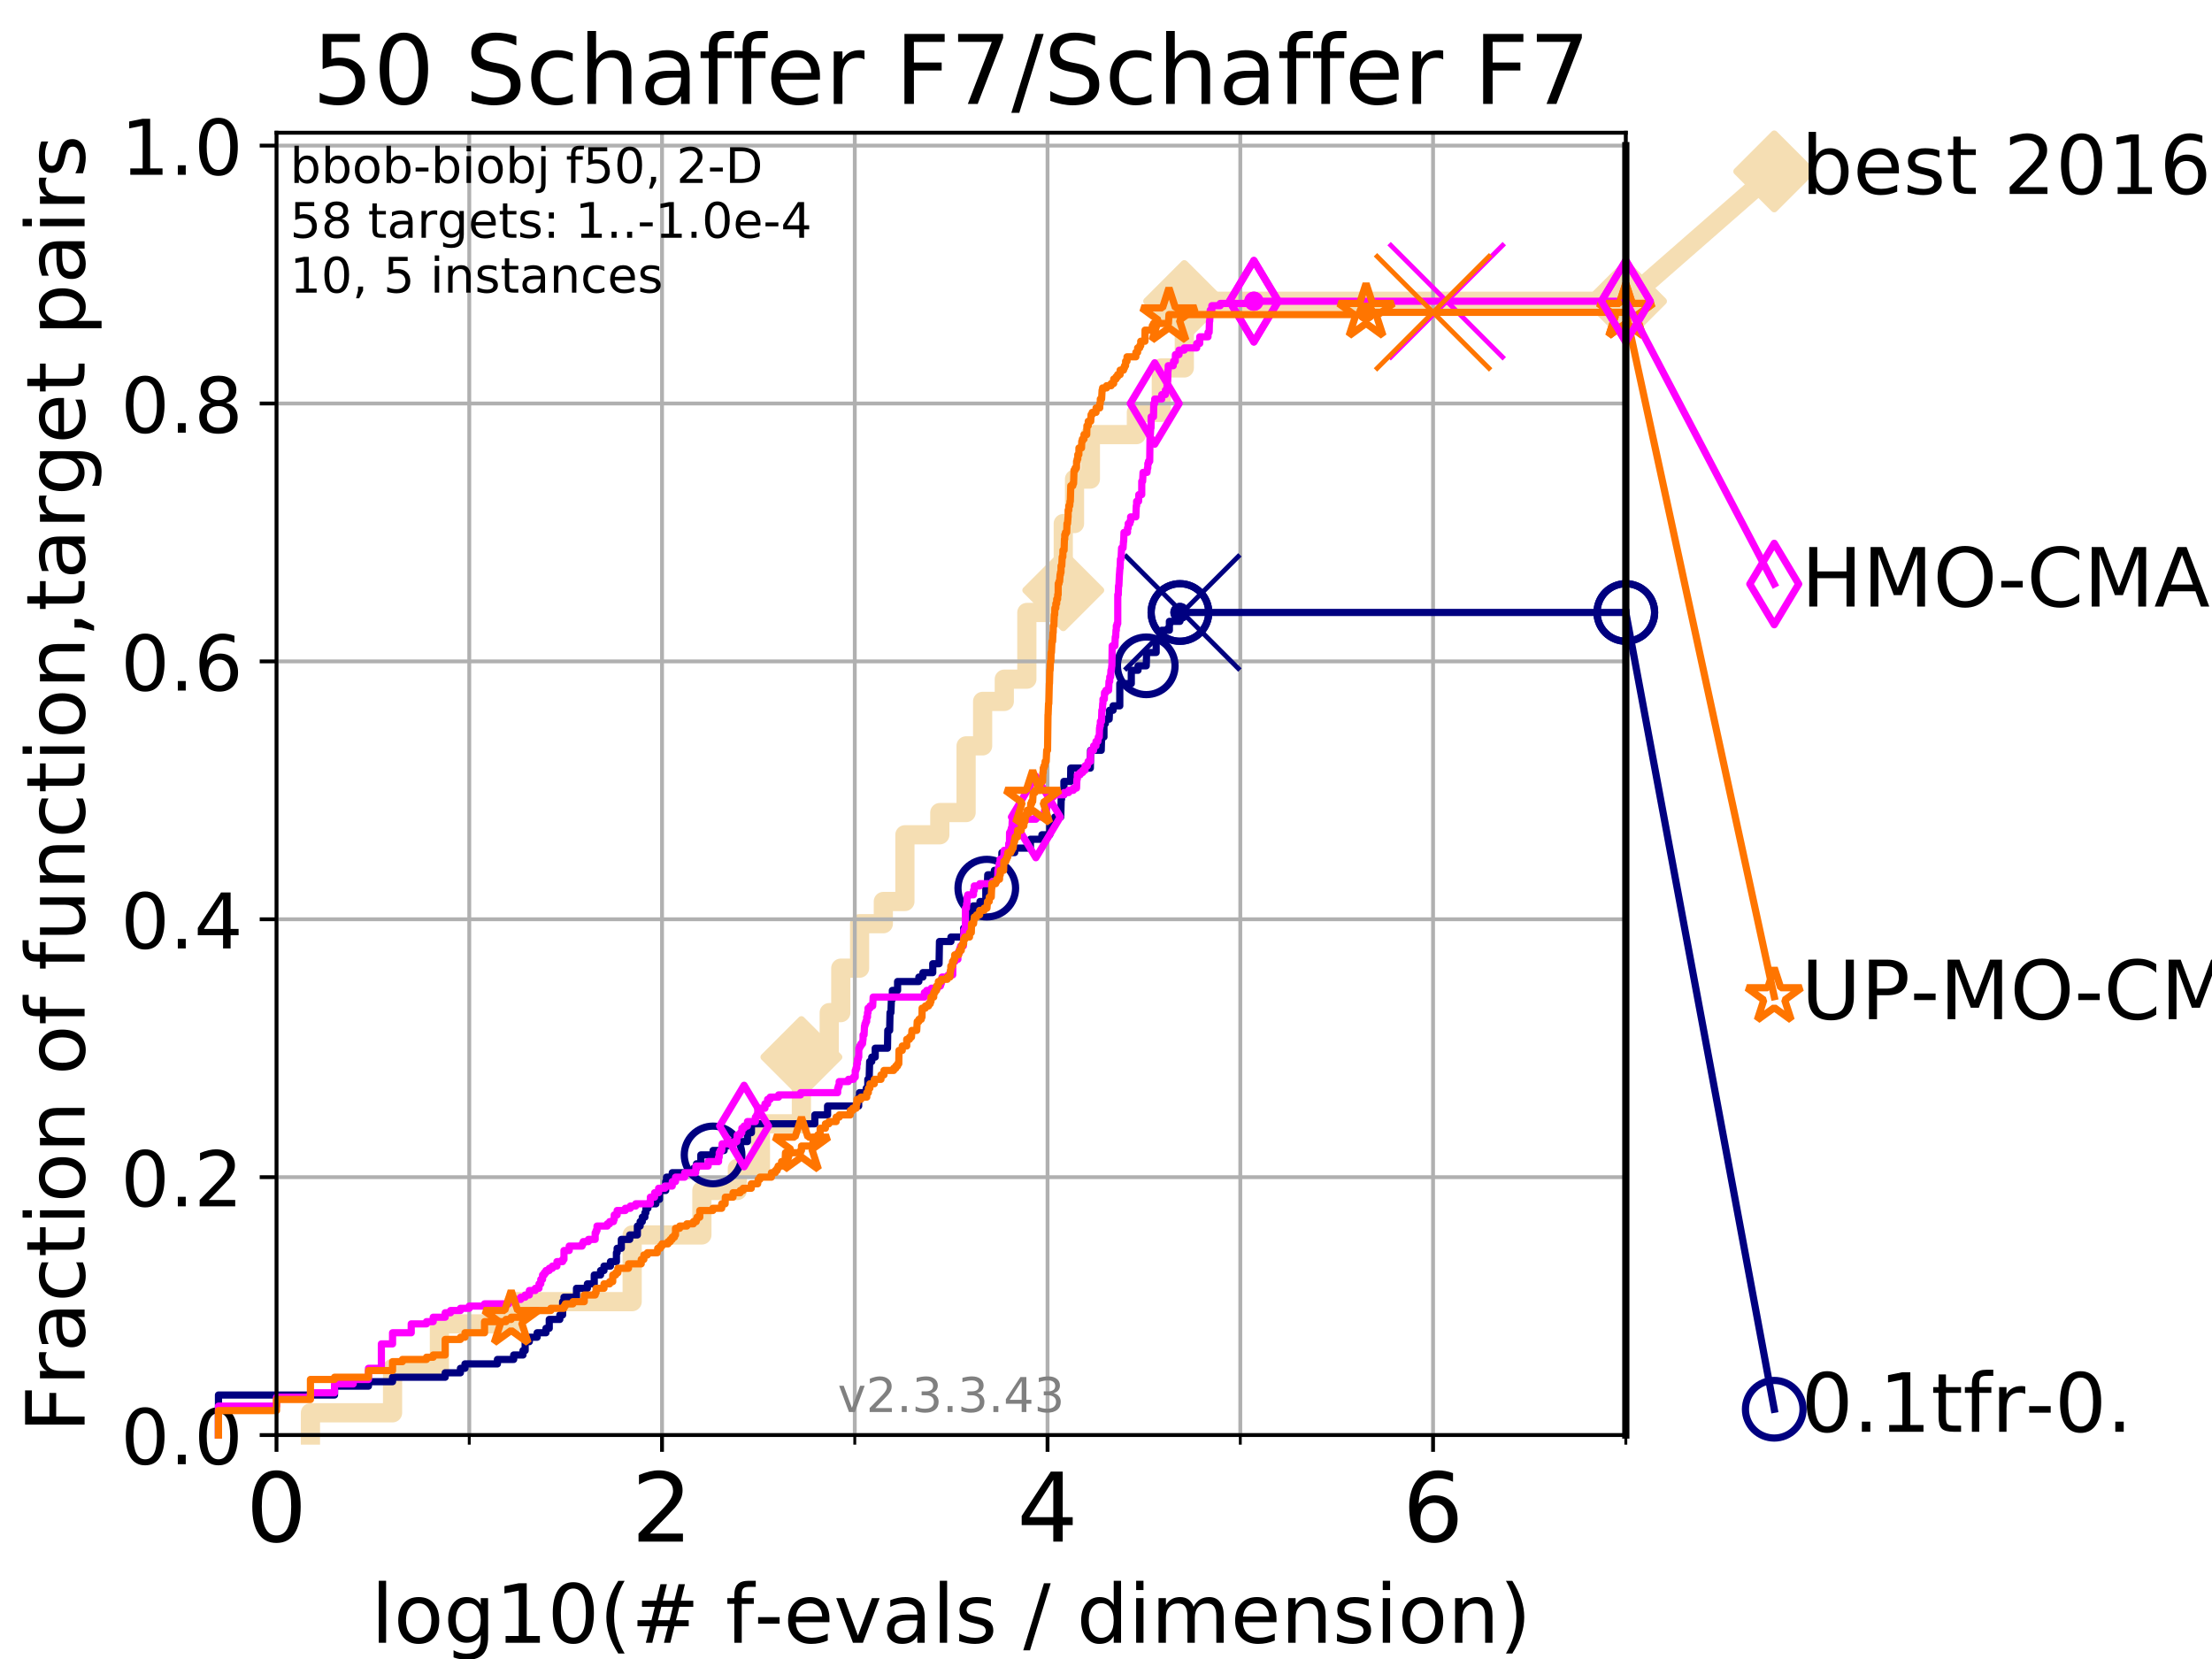 <?xml version="1.0" encoding="utf-8" standalone="no"?>
<!DOCTYPE svg PUBLIC "-//W3C//DTD SVG 1.1//EN"
  "http://www.w3.org/Graphics/SVG/1.1/DTD/svg11.dtd">
<!-- Created with matplotlib (https://matplotlib.org/) -->
<svg height="345.6pt" version="1.1" viewBox="0 0 460.8 345.6" width="460.8pt" xmlns="http://www.w3.org/2000/svg" xmlns:xlink="http://www.w3.org/1999/xlink">
 <defs>
  <style type="text/css">
*{stroke-linecap:butt;stroke-linejoin:round;}
  </style>
 </defs>
 <g id="figure_1">
  <g id="patch_1">
   <path d="M 0 345.6 
L 460.8 345.6 
L 460.8 0 
L 0 0 
z
" style="fill:#ffffff;"/>
  </g>
  <g id="axes_1">
   <g id="patch_2">
    <path d="M 57.6 298.944 
L 338.688 298.944 
L 338.688 27.648 
L 57.6 27.648 
z
" style="fill:#ffffff;"/>
   </g>
   <g id="line2d_1">
    <path d="M 64.671 298.944 
L 64.671 294.313 
L 81.776 294.313 
L 81.776 285.05 
L 91.535 285.05 
L 91.535 275.788 
L 107.009 275.788 
L 107.009 271.157 
L 131.691 271.157 
L 131.691 257.263 
L 146.216 257.263 
L 146.216 248.001 
L 153.609 248.001 
L 153.609 243.37 
L 158.412 243.37 
L 158.412 234.107 
L 166.945 234.107 
L 166.945 220.214 
L 172.744 220.214 
L 172.744 210.951 
L 175.15 210.951 
L 175.15 201.689 
L 179.066 201.689 
L 179.066 192.426 
L 184.015 192.426 
L 184.015 187.795 
L 188.51 187.795 
L 188.51 173.901 
L 195.781 173.901 
L 195.781 169.27 
L 201.256 169.27 
L 201.256 155.377 
L 204.699 155.377 
L 204.699 146.114 
L 209.214 146.114 
L 209.214 141.483 
L 213.912 141.483 
L 213.912 127.589 
L 218.567 127.589 
L 218.567 122.958 
L 221.497 122.958 
L 221.497 109.065 
L 223.841 109.065 
L 223.841 99.802 
L 227.146 99.802 
L 227.146 90.54 
L 236.731 90.54 
L 236.731 85.909 
L 241.922 85.909 
L 241.922 76.646 
L 246.713 76.646 
L 246.713 62.753 
L 338.688 62.753 
" style="fill:none;stroke:#f5deb3;stroke-linecap:square;stroke-width:4;"/>
   </g>
   <g id="line2d_2">
    <defs>
     <path d="M 0 7.778 
L 7.778 0 
L 0 -7.778 
L -7.778 0 
z
" id="meb2fc21b91" style="stroke:#f5deb3;stroke-linejoin:miter;stroke-width:1.5;"/>
    </defs>
    <g>
     <use style="fill:#f5deb3;stroke:#f5deb3;stroke-linejoin:miter;stroke-width:1.5;" x="166.945" xlink:href="#meb2fc21b91" y="220.214"/>
     <use style="fill:#f5deb3;stroke:#f5deb3;stroke-linejoin:miter;stroke-width:1.5;" x="221.497" xlink:href="#meb2fc21b91" y="122.958"/>
     <use style="fill:#f5deb3;stroke:#f5deb3;stroke-linejoin:miter;stroke-width:1.5;" x="246.713" xlink:href="#meb2fc21b91" y="62.753"/>
     <use style="fill:#f5deb3;stroke:#f5deb3;stroke-linejoin:miter;stroke-width:1.5;" x="246.713" xlink:href="#meb2fc21b91" y="62.753"/>
     <use style="fill:#f5deb3;stroke:#f5deb3;stroke-linejoin:miter;stroke-width:1.5;" x="338.688" xlink:href="#meb2fc21b91" y="62.753"/>
    </g>
   </g>
   <g id="line2d_3">
    <path style="fill:none;stroke:#f5deb3;stroke-linecap:square;stroke-width:4;"/>
    <g/>
   </g>
   <g id="line2d_4">
    <path d="M 338.688 62.753 
L 369.608 35.706 
" style="fill:none;stroke:#f5deb3;stroke-linecap:square;stroke-width:4;"/>
    <g>
     <use style="fill:#f5deb3;stroke:#f5deb3;stroke-linejoin:miter;stroke-width:1.5;" x="338.688" xlink:href="#meb2fc21b91" y="62.753"/>
     <use style="fill:#f5deb3;stroke:#f5deb3;stroke-linejoin:miter;stroke-width:1.5;" x="369.608" xlink:href="#meb2fc21b91" y="35.706"/>
    </g>
   </g>
   <g id="matplotlib.axis_1">
    <g id="xtick_1">
     <g id="line2d_5">
      <path clip-path="url(#p3025947b79)" d="M 57.6 298.944 
L 57.6 27.648 
" style="fill:none;stroke:#b0b0b0;stroke-linecap:square;stroke-width:0.8;"/>
     </g>
     <g id="line2d_6">
      <defs>
       <path d="M 0 0 
L 0 3.5 
" id="m1caecc07b3" style="stroke:#000000;stroke-width:0.8;"/>
      </defs>
      <g>
       <use style="stroke:#000000;stroke-width:0.8;" x="57.6" xlink:href="#m1caecc07b3" y="298.944"/>
      </g>
     </g>
     <g id="text_1">
      <!-- 0 -->
      <defs>
       <path d="M 31.781 66.406 
Q 24.172 66.406 20.328 58.906 
Q 16.5 51.422 16.5 36.375 
Q 16.5 21.391 20.328 13.891 
Q 24.172 6.391 31.781 6.391 
Q 39.453 6.391 43.281 13.891 
Q 47.125 21.391 47.125 36.375 
Q 47.125 51.422 43.281 58.906 
Q 39.453 66.406 31.781 66.406 
z
M 31.781 74.219 
Q 44.047 74.219 50.516 64.516 
Q 56.984 54.828 56.984 36.375 
Q 56.984 17.969 50.516 8.266 
Q 44.047 -1.422 31.781 -1.422 
Q 19.531 -1.422 13.062 8.266 
Q 6.594 17.969 6.594 36.375 
Q 6.594 54.828 13.062 64.516 
Q 19.531 74.219 31.781 74.219 
z
" id="DejaVuSans-48"/>
      </defs>
      <g transform="translate(51.237 321.141)scale(0.2 -0.2)">
       <use xlink:href="#DejaVuSans-48"/>
      </g>
     </g>
    </g>
    <g id="xtick_2">
     <g id="line2d_7">
      <path clip-path="url(#p3025947b79)" d="M 137.911 298.944 
L 137.911 27.648 
" style="fill:none;stroke:#b0b0b0;stroke-linecap:square;stroke-width:0.8;"/>
     </g>
     <g id="line2d_8">
      <g>
       <use style="stroke:#000000;stroke-width:0.8;" x="137.911" xlink:href="#m1caecc07b3" y="298.944"/>
      </g>
     </g>
     <g id="text_2">
      <!-- 2 -->
      <defs>
       <path d="M 19.188 8.297 
L 53.609 8.297 
L 53.609 0 
L 7.328 0 
L 7.328 8.297 
Q 12.938 14.109 22.625 23.891 
Q 32.328 33.688 34.812 36.531 
Q 39.547 41.844 41.422 45.531 
Q 43.312 49.219 43.312 52.781 
Q 43.312 58.594 39.234 62.25 
Q 35.156 65.922 28.609 65.922 
Q 23.969 65.922 18.812 64.312 
Q 13.672 62.703 7.812 59.422 
L 7.812 69.391 
Q 13.766 71.781 18.938 73 
Q 24.125 74.219 28.422 74.219 
Q 39.75 74.219 46.484 68.547 
Q 53.219 62.891 53.219 53.422 
Q 53.219 48.922 51.531 44.891 
Q 49.859 40.875 45.406 35.406 
Q 44.188 33.984 37.641 27.219 
Q 31.109 20.453 19.188 8.297 
z
" id="DejaVuSans-50"/>
      </defs>
      <g transform="translate(131.548 321.141)scale(0.2 -0.2)">
       <use xlink:href="#DejaVuSans-50"/>
      </g>
     </g>
    </g>
    <g id="xtick_3">
     <g id="line2d_9">
      <path clip-path="url(#p3025947b79)" d="M 218.222 298.944 
L 218.222 27.648 
" style="fill:none;stroke:#b0b0b0;stroke-linecap:square;stroke-width:0.8;"/>
     </g>
     <g id="line2d_10">
      <g>
       <use style="stroke:#000000;stroke-width:0.8;" x="218.222" xlink:href="#m1caecc07b3" y="298.944"/>
      </g>
     </g>
     <g id="text_3">
      <!-- 4 -->
      <defs>
       <path d="M 37.797 64.312 
L 12.891 25.391 
L 37.797 25.391 
z
M 35.203 72.906 
L 47.609 72.906 
L 47.609 25.391 
L 58.016 25.391 
L 58.016 17.188 
L 47.609 17.188 
L 47.609 0 
L 37.797 0 
L 37.797 17.188 
L 4.891 17.188 
L 4.891 26.703 
z
" id="DejaVuSans-52"/>
      </defs>
      <g transform="translate(211.859 321.141)scale(0.2 -0.2)">
       <use xlink:href="#DejaVuSans-52"/>
      </g>
     </g>
    </g>
    <g id="xtick_4">
     <g id="line2d_11">
      <path clip-path="url(#p3025947b79)" d="M 298.533 298.944 
L 298.533 27.648 
" style="fill:none;stroke:#b0b0b0;stroke-linecap:square;stroke-width:0.8;"/>
     </g>
     <g id="line2d_12">
      <g>
       <use style="stroke:#000000;stroke-width:0.8;" x="298.533" xlink:href="#m1caecc07b3" y="298.944"/>
      </g>
     </g>
     <g id="text_4">
      <!-- 6 -->
      <defs>
       <path d="M 33.016 40.375 
Q 26.375 40.375 22.484 35.828 
Q 18.609 31.297 18.609 23.391 
Q 18.609 15.531 22.484 10.953 
Q 26.375 6.391 33.016 6.391 
Q 39.656 6.391 43.531 10.953 
Q 47.406 15.531 47.406 23.391 
Q 47.406 31.297 43.531 35.828 
Q 39.656 40.375 33.016 40.375 
z
M 52.594 71.297 
L 52.594 62.312 
Q 48.875 64.062 45.094 64.984 
Q 41.312 65.922 37.594 65.922 
Q 27.828 65.922 22.672 59.328 
Q 17.531 52.734 16.797 39.406 
Q 19.672 43.656 24.016 45.922 
Q 28.375 48.188 33.594 48.188 
Q 44.578 48.188 50.953 41.516 
Q 57.328 34.859 57.328 23.391 
Q 57.328 12.156 50.688 5.359 
Q 44.047 -1.422 33.016 -1.422 
Q 20.359 -1.422 13.672 8.266 
Q 6.984 17.969 6.984 36.375 
Q 6.984 53.656 15.188 63.938 
Q 23.391 74.219 37.203 74.219 
Q 40.922 74.219 44.703 73.484 
Q 48.484 72.75 52.594 71.297 
z
" id="DejaVuSans-54"/>
      </defs>
      <g transform="translate(292.17 321.141)scale(0.2 -0.2)">
       <use xlink:href="#DejaVuSans-54"/>
      </g>
     </g>
    </g>
    <g id="xtick_5">
     <g id="line2d_13">
      <path clip-path="url(#p3025947b79)" d="M 97.755 298.944 
L 97.755 27.648 
" style="fill:none;stroke:#b0b0b0;stroke-linecap:square;stroke-width:0.8;"/>
     </g>
     <g id="line2d_14">
      <defs>
       <path d="M 0 0 
L 0 2 
" id="m194a44eb51" style="stroke:#000000;stroke-width:0.6;"/>
      </defs>
      <g>
       <use style="stroke:#000000;stroke-width:0.6;" x="97.755" xlink:href="#m194a44eb51" y="298.944"/>
      </g>
     </g>
    </g>
    <g id="xtick_6">
     <g id="line2d_15">
      <path clip-path="url(#p3025947b79)" d="M 178.066 298.944 
L 178.066 27.648 
" style="fill:none;stroke:#b0b0b0;stroke-linecap:square;stroke-width:0.8;"/>
     </g>
     <g id="line2d_16">
      <g>
       <use style="stroke:#000000;stroke-width:0.6;" x="178.066" xlink:href="#m194a44eb51" y="298.944"/>
      </g>
     </g>
    </g>
    <g id="xtick_7">
     <g id="line2d_17">
      <path clip-path="url(#p3025947b79)" d="M 258.377 298.944 
L 258.377 27.648 
" style="fill:none;stroke:#b0b0b0;stroke-linecap:square;stroke-width:0.8;"/>
     </g>
     <g id="line2d_18">
      <g>
       <use style="stroke:#000000;stroke-width:0.6;" x="258.377" xlink:href="#m194a44eb51" y="298.944"/>
      </g>
     </g>
    </g>
    <g id="xtick_8">
     <g id="line2d_19">
      <path clip-path="url(#p3025947b79)" d="M 338.688 298.944 
L 338.688 27.648 
" style="fill:none;stroke:#b0b0b0;stroke-linecap:square;stroke-width:0.8;"/>
     </g>
     <g id="line2d_20">
      <g>
       <use style="stroke:#000000;stroke-width:0.6;" x="338.688" xlink:href="#m194a44eb51" y="298.944"/>
      </g>
     </g>
    </g>
    <g id="text_5">
     <!-- log10(# f-evals / dimension) -->
     <defs>
      <path d="M 9.422 75.984 
L 18.406 75.984 
L 18.406 0 
L 9.422 0 
z
" id="DejaVuSans-108"/>
      <path d="M 30.609 48.391 
Q 23.391 48.391 19.188 42.75 
Q 14.984 37.109 14.984 27.297 
Q 14.984 17.484 19.156 11.844 
Q 23.344 6.203 30.609 6.203 
Q 37.797 6.203 41.984 11.859 
Q 46.188 17.531 46.188 27.297 
Q 46.188 37.016 41.984 42.703 
Q 37.797 48.391 30.609 48.391 
z
M 30.609 56 
Q 42.328 56 49.016 48.375 
Q 55.719 40.766 55.719 27.297 
Q 55.719 13.875 49.016 6.219 
Q 42.328 -1.422 30.609 -1.422 
Q 18.844 -1.422 12.172 6.219 
Q 5.516 13.875 5.516 27.297 
Q 5.516 40.766 12.172 48.375 
Q 18.844 56 30.609 56 
z
" id="DejaVuSans-111"/>
      <path d="M 45.406 27.984 
Q 45.406 37.75 41.375 43.109 
Q 37.359 48.484 30.078 48.484 
Q 22.859 48.484 18.828 43.109 
Q 14.797 37.75 14.797 27.984 
Q 14.797 18.266 18.828 12.891 
Q 22.859 7.516 30.078 7.516 
Q 37.359 7.516 41.375 12.891 
Q 45.406 18.266 45.406 27.984 
z
M 54.391 6.781 
Q 54.391 -7.172 48.188 -13.984 
Q 42 -20.797 29.203 -20.797 
Q 24.469 -20.797 20.266 -20.094 
Q 16.062 -19.391 12.109 -17.922 
L 12.109 -9.188 
Q 16.062 -11.328 19.922 -12.344 
Q 23.781 -13.375 27.781 -13.375 
Q 36.625 -13.375 41.016 -8.766 
Q 45.406 -4.156 45.406 5.172 
L 45.406 9.625 
Q 42.625 4.781 38.281 2.391 
Q 33.938 0 27.875 0 
Q 17.828 0 11.672 7.656 
Q 5.516 15.328 5.516 27.984 
Q 5.516 40.672 11.672 48.328 
Q 17.828 56 27.875 56 
Q 33.938 56 38.281 53.609 
Q 42.625 51.219 45.406 46.391 
L 45.406 54.688 
L 54.391 54.688 
z
" id="DejaVuSans-103"/>
      <path d="M 12.406 8.297 
L 28.516 8.297 
L 28.516 63.922 
L 10.984 60.406 
L 10.984 69.391 
L 28.422 72.906 
L 38.281 72.906 
L 38.281 8.297 
L 54.391 8.297 
L 54.391 0 
L 12.406 0 
z
" id="DejaVuSans-49"/>
      <path d="M 31 75.875 
Q 24.469 64.656 21.281 53.656 
Q 18.109 42.672 18.109 31.391 
Q 18.109 20.125 21.312 9.062 
Q 24.516 -2 31 -13.188 
L 23.188 -13.188 
Q 15.875 -1.703 12.234 9.375 
Q 8.594 20.453 8.594 31.391 
Q 8.594 42.281 12.203 53.312 
Q 15.828 64.359 23.188 75.875 
z
" id="DejaVuSans-40"/>
      <path d="M 51.125 44 
L 36.922 44 
L 32.812 27.688 
L 47.125 27.688 
z
M 43.797 71.781 
L 38.719 51.516 
L 52.984 51.516 
L 58.109 71.781 
L 65.922 71.781 
L 60.891 51.516 
L 76.125 51.516 
L 76.125 44 
L 58.984 44 
L 54.984 27.688 
L 70.516 27.688 
L 70.516 20.219 
L 53.078 20.219 
L 48 0 
L 40.188 0 
L 45.219 20.219 
L 30.906 20.219 
L 25.875 0 
L 18.016 0 
L 23.094 20.219 
L 7.719 20.219 
L 7.719 27.688 
L 24.906 27.688 
L 29 44 
L 13.281 44 
L 13.281 51.516 
L 30.906 51.516 
L 35.891 71.781 
z
" id="DejaVuSans-35"/>
      <path id="DejaVuSans-32"/>
      <path d="M 37.109 75.984 
L 37.109 68.5 
L 28.516 68.5 
Q 23.688 68.5 21.797 66.547 
Q 19.922 64.594 19.922 59.516 
L 19.922 54.688 
L 34.719 54.688 
L 34.719 47.703 
L 19.922 47.703 
L 19.922 0 
L 10.891 0 
L 10.891 47.703 
L 2.297 47.703 
L 2.297 54.688 
L 10.891 54.688 
L 10.891 58.5 
Q 10.891 67.625 15.141 71.797 
Q 19.391 75.984 28.609 75.984 
z
" id="DejaVuSans-102"/>
      <path d="M 4.891 31.391 
L 31.203 31.391 
L 31.203 23.391 
L 4.891 23.391 
z
" id="DejaVuSans-45"/>
      <path d="M 56.203 29.594 
L 56.203 25.203 
L 14.891 25.203 
Q 15.484 15.922 20.484 11.062 
Q 25.484 6.203 34.422 6.203 
Q 39.594 6.203 44.453 7.469 
Q 49.312 8.734 54.109 11.281 
L 54.109 2.781 
Q 49.266 0.734 44.188 -0.344 
Q 39.109 -1.422 33.891 -1.422 
Q 20.797 -1.422 13.156 6.188 
Q 5.516 13.812 5.516 26.812 
Q 5.516 40.234 12.766 48.109 
Q 20.016 56 32.328 56 
Q 43.359 56 49.781 48.891 
Q 56.203 41.797 56.203 29.594 
z
M 47.219 32.234 
Q 47.125 39.594 43.094 43.984 
Q 39.062 48.391 32.422 48.391 
Q 24.906 48.391 20.391 44.141 
Q 15.875 39.891 15.188 32.172 
z
" id="DejaVuSans-101"/>
      <path d="M 2.984 54.688 
L 12.5 54.688 
L 29.594 8.797 
L 46.688 54.688 
L 56.203 54.688 
L 35.688 0 
L 23.484 0 
z
" id="DejaVuSans-118"/>
      <path d="M 34.281 27.484 
Q 23.391 27.484 19.188 25 
Q 14.984 22.516 14.984 16.5 
Q 14.984 11.719 18.141 8.906 
Q 21.297 6.109 26.703 6.109 
Q 34.188 6.109 38.703 11.406 
Q 43.219 16.703 43.219 25.484 
L 43.219 27.484 
z
M 52.203 31.203 
L 52.203 0 
L 43.219 0 
L 43.219 8.297 
Q 40.141 3.328 35.547 0.953 
Q 30.953 -1.422 24.312 -1.422 
Q 15.922 -1.422 10.953 3.297 
Q 6 8.016 6 15.922 
Q 6 25.141 12.172 29.828 
Q 18.359 34.516 30.609 34.516 
L 43.219 34.516 
L 43.219 35.406 
Q 43.219 41.609 39.141 45 
Q 35.062 48.391 27.688 48.391 
Q 23 48.391 18.547 47.266 
Q 14.109 46.141 10.016 43.891 
L 10.016 52.203 
Q 14.938 54.109 19.578 55.047 
Q 24.219 56 28.609 56 
Q 40.484 56 46.344 49.844 
Q 52.203 43.703 52.203 31.203 
z
" id="DejaVuSans-97"/>
      <path d="M 44.281 53.078 
L 44.281 44.578 
Q 40.484 46.531 36.375 47.5 
Q 32.281 48.484 27.875 48.484 
Q 21.188 48.484 17.844 46.438 
Q 14.5 44.391 14.5 40.281 
Q 14.5 37.156 16.891 35.375 
Q 19.281 33.594 26.516 31.984 
L 29.594 31.297 
Q 39.156 29.25 43.188 25.516 
Q 47.219 21.781 47.219 15.094 
Q 47.219 7.469 41.188 3.016 
Q 35.156 -1.422 24.609 -1.422 
Q 20.219 -1.422 15.453 -0.562 
Q 10.688 0.297 5.422 2 
L 5.422 11.281 
Q 10.406 8.688 15.234 7.391 
Q 20.062 6.109 24.812 6.109 
Q 31.156 6.109 34.562 8.281 
Q 37.984 10.453 37.984 14.406 
Q 37.984 18.062 35.516 20.016 
Q 33.062 21.969 24.703 23.781 
L 21.578 24.516 
Q 13.234 26.266 9.516 29.906 
Q 5.812 33.547 5.812 39.891 
Q 5.812 47.609 11.281 51.797 
Q 16.75 56 26.812 56 
Q 31.781 56 36.172 55.266 
Q 40.578 54.547 44.281 53.078 
z
" id="DejaVuSans-115"/>
      <path d="M 25.391 72.906 
L 33.688 72.906 
L 8.297 -9.281 
L 0 -9.281 
z
" id="DejaVuSans-47"/>
      <path d="M 45.406 46.391 
L 45.406 75.984 
L 54.391 75.984 
L 54.391 0 
L 45.406 0 
L 45.406 8.203 
Q 42.578 3.328 38.25 0.953 
Q 33.938 -1.422 27.875 -1.422 
Q 17.969 -1.422 11.734 6.484 
Q 5.516 14.406 5.516 27.297 
Q 5.516 40.188 11.734 48.094 
Q 17.969 56 27.875 56 
Q 33.938 56 38.25 53.625 
Q 42.578 51.266 45.406 46.391 
z
M 14.797 27.297 
Q 14.797 17.391 18.875 11.75 
Q 22.953 6.109 30.078 6.109 
Q 37.203 6.109 41.297 11.75 
Q 45.406 17.391 45.406 27.297 
Q 45.406 37.203 41.297 42.844 
Q 37.203 48.484 30.078 48.484 
Q 22.953 48.484 18.875 42.844 
Q 14.797 37.203 14.797 27.297 
z
" id="DejaVuSans-100"/>
      <path d="M 9.422 54.688 
L 18.406 54.688 
L 18.406 0 
L 9.422 0 
z
M 9.422 75.984 
L 18.406 75.984 
L 18.406 64.594 
L 9.422 64.594 
z
" id="DejaVuSans-105"/>
      <path d="M 52 44.188 
Q 55.375 50.25 60.062 53.125 
Q 64.75 56 71.094 56 
Q 79.641 56 84.281 50.016 
Q 88.922 44.047 88.922 33.016 
L 88.922 0 
L 79.891 0 
L 79.891 32.719 
Q 79.891 40.578 77.094 44.375 
Q 74.312 48.188 68.609 48.188 
Q 61.625 48.188 57.562 43.547 
Q 53.516 38.922 53.516 30.906 
L 53.516 0 
L 44.484 0 
L 44.484 32.719 
Q 44.484 40.625 41.703 44.406 
Q 38.922 48.188 33.109 48.188 
Q 26.219 48.188 22.156 43.531 
Q 18.109 38.875 18.109 30.906 
L 18.109 0 
L 9.078 0 
L 9.078 54.688 
L 18.109 54.688 
L 18.109 46.188 
Q 21.188 51.219 25.484 53.609 
Q 29.781 56 35.688 56 
Q 41.656 56 45.828 52.969 
Q 50 49.953 52 44.188 
z
" id="DejaVuSans-109"/>
      <path d="M 54.891 33.016 
L 54.891 0 
L 45.906 0 
L 45.906 32.719 
Q 45.906 40.484 42.875 44.328 
Q 39.844 48.188 33.797 48.188 
Q 26.516 48.188 22.312 43.547 
Q 18.109 38.922 18.109 30.906 
L 18.109 0 
L 9.078 0 
L 9.078 54.688 
L 18.109 54.688 
L 18.109 46.188 
Q 21.344 51.125 25.703 53.562 
Q 30.078 56 35.797 56 
Q 45.219 56 50.047 50.172 
Q 54.891 44.344 54.891 33.016 
z
" id="DejaVuSans-110"/>
      <path d="M 8.016 75.875 
L 15.828 75.875 
Q 23.141 64.359 26.781 53.312 
Q 30.422 42.281 30.422 31.391 
Q 30.422 20.453 26.781 9.375 
Q 23.141 -1.703 15.828 -13.188 
L 8.016 -13.188 
Q 14.5 -2 17.703 9.062 
Q 20.906 20.125 20.906 31.391 
Q 20.906 42.672 17.703 53.656 
Q 14.5 64.656 8.016 75.875 
z
" id="DejaVuSans-41"/>
     </defs>
     <g transform="translate(77.303 342.218)scale(0.17 -0.17)">
      <use xlink:href="#DejaVuSans-108"/>
      <use x="27.783" xlink:href="#DejaVuSans-111"/>
      <use x="88.965" xlink:href="#DejaVuSans-103"/>
      <use x="152.441" xlink:href="#DejaVuSans-49"/>
      <use x="216.064" xlink:href="#DejaVuSans-48"/>
      <use x="279.688" xlink:href="#DejaVuSans-40"/>
      <use x="318.701" xlink:href="#DejaVuSans-35"/>
      <use x="402.49" xlink:href="#DejaVuSans-32"/>
      <use x="434.277" xlink:href="#DejaVuSans-102"/>
      <use x="469.404" xlink:href="#DejaVuSans-45"/>
      <use x="505.488" xlink:href="#DejaVuSans-101"/>
      <use x="567.012" xlink:href="#DejaVuSans-118"/>
      <use x="626.191" xlink:href="#DejaVuSans-97"/>
      <use x="687.471" xlink:href="#DejaVuSans-108"/>
      <use x="715.254" xlink:href="#DejaVuSans-115"/>
      <use x="767.354" xlink:href="#DejaVuSans-32"/>
      <use x="799.141" xlink:href="#DejaVuSans-47"/>
      <use x="832.832" xlink:href="#DejaVuSans-32"/>
      <use x="864.619" xlink:href="#DejaVuSans-100"/>
      <use x="928.096" xlink:href="#DejaVuSans-105"/>
      <use x="955.879" xlink:href="#DejaVuSans-109"/>
      <use x="1053.291" xlink:href="#DejaVuSans-101"/>
      <use x="1114.814" xlink:href="#DejaVuSans-110"/>
      <use x="1178.193" xlink:href="#DejaVuSans-115"/>
      <use x="1230.293" xlink:href="#DejaVuSans-105"/>
      <use x="1258.076" xlink:href="#DejaVuSans-111"/>
      <use x="1319.258" xlink:href="#DejaVuSans-110"/>
      <use x="1382.637" xlink:href="#DejaVuSans-41"/>
     </g>
    </g>
   </g>
   <g id="matplotlib.axis_2">
    <g id="ytick_1">
     <g id="line2d_21">
      <path clip-path="url(#p3025947b79)" d="M 57.6 298.944 
L 338.688 298.944 
" style="fill:none;stroke:#b0b0b0;stroke-linecap:square;stroke-width:0.8;"/>
     </g>
     <g id="line2d_22">
      <defs>
       <path d="M 0 0 
L -3.5 0 
" id="ma5a6ca5fbb" style="stroke:#000000;stroke-width:0.8;"/>
      </defs>
      <g>
       <use style="stroke:#000000;stroke-width:0.8;" x="57.6" xlink:href="#ma5a6ca5fbb" y="298.944"/>
      </g>
     </g>
     <g id="text_6">
      <!-- 0.0 -->
      <defs>
       <path d="M 10.688 12.406 
L 21 12.406 
L 21 0 
L 10.688 0 
z
" id="DejaVuSans-46"/>
      </defs>
      <g transform="translate(25.155 305.023)scale(0.16 -0.16)">
       <use xlink:href="#DejaVuSans-48"/>
       <use x="63.623" xlink:href="#DejaVuSans-46"/>
       <use x="95.41" xlink:href="#DejaVuSans-48"/>
      </g>
     </g>
    </g>
    <g id="ytick_2">
     <g id="line2d_23">
      <path clip-path="url(#p3025947b79)" d="M 57.6 245.222 
L 338.688 245.222 
" style="fill:none;stroke:#b0b0b0;stroke-linecap:square;stroke-width:0.8;"/>
     </g>
     <g id="line2d_24">
      <g>
       <use style="stroke:#000000;stroke-width:0.8;" x="57.6" xlink:href="#ma5a6ca5fbb" y="245.222"/>
      </g>
     </g>
     <g id="text_7">
      <!-- 0.2 -->
      <g transform="translate(25.155 251.301)scale(0.16 -0.16)">
       <use xlink:href="#DejaVuSans-48"/>
       <use x="63.623" xlink:href="#DejaVuSans-46"/>
       <use x="95.41" xlink:href="#DejaVuSans-50"/>
      </g>
     </g>
    </g>
    <g id="ytick_3">
     <g id="line2d_25">
      <path clip-path="url(#p3025947b79)" d="M 57.6 191.5 
L 338.688 191.5 
" style="fill:none;stroke:#b0b0b0;stroke-linecap:square;stroke-width:0.8;"/>
     </g>
     <g id="line2d_26">
      <g>
       <use style="stroke:#000000;stroke-width:0.8;" x="57.6" xlink:href="#ma5a6ca5fbb" y="191.5"/>
      </g>
     </g>
     <g id="text_8">
      <!-- 0.4 -->
      <g transform="translate(25.155 197.579)scale(0.16 -0.16)">
       <use xlink:href="#DejaVuSans-48"/>
       <use x="63.623" xlink:href="#DejaVuSans-46"/>
       <use x="95.41" xlink:href="#DejaVuSans-52"/>
      </g>
     </g>
    </g>
    <g id="ytick_4">
     <g id="line2d_27">
      <path clip-path="url(#p3025947b79)" d="M 57.6 137.778 
L 338.688 137.778 
" style="fill:none;stroke:#b0b0b0;stroke-linecap:square;stroke-width:0.8;"/>
     </g>
     <g id="line2d_28">
      <g>
       <use style="stroke:#000000;stroke-width:0.8;" x="57.6" xlink:href="#ma5a6ca5fbb" y="137.778"/>
      </g>
     </g>
     <g id="text_9">
      <!-- 0.6 -->
      <g transform="translate(25.155 143.857)scale(0.16 -0.16)">
       <use xlink:href="#DejaVuSans-48"/>
       <use x="63.623" xlink:href="#DejaVuSans-46"/>
       <use x="95.41" xlink:href="#DejaVuSans-54"/>
      </g>
     </g>
    </g>
    <g id="ytick_5">
     <g id="line2d_29">
      <path clip-path="url(#p3025947b79)" d="M 57.6 84.056 
L 338.688 84.056 
" style="fill:none;stroke:#b0b0b0;stroke-linecap:square;stroke-width:0.8;"/>
     </g>
     <g id="line2d_30">
      <g>
       <use style="stroke:#000000;stroke-width:0.8;" x="57.6" xlink:href="#ma5a6ca5fbb" y="84.056"/>
      </g>
     </g>
     <g id="text_10">
      <!-- 0.8 -->
      <defs>
       <path d="M 31.781 34.625 
Q 24.75 34.625 20.719 30.859 
Q 16.703 27.094 16.703 20.516 
Q 16.703 13.922 20.719 10.156 
Q 24.75 6.391 31.781 6.391 
Q 38.812 6.391 42.859 10.172 
Q 46.922 13.969 46.922 20.516 
Q 46.922 27.094 42.891 30.859 
Q 38.875 34.625 31.781 34.625 
z
M 21.922 38.812 
Q 15.578 40.375 12.031 44.719 
Q 8.5 49.078 8.5 55.328 
Q 8.5 64.062 14.719 69.141 
Q 20.953 74.219 31.781 74.219 
Q 42.672 74.219 48.875 69.141 
Q 55.078 64.062 55.078 55.328 
Q 55.078 49.078 51.531 44.719 
Q 48 40.375 41.703 38.812 
Q 48.828 37.156 52.797 32.312 
Q 56.781 27.484 56.781 20.516 
Q 56.781 9.906 50.312 4.234 
Q 43.844 -1.422 31.781 -1.422 
Q 19.734 -1.422 13.25 4.234 
Q 6.781 9.906 6.781 20.516 
Q 6.781 27.484 10.781 32.312 
Q 14.797 37.156 21.922 38.812 
z
M 18.312 54.391 
Q 18.312 48.734 21.844 45.562 
Q 25.391 42.391 31.781 42.391 
Q 38.141 42.391 41.719 45.562 
Q 45.312 48.734 45.312 54.391 
Q 45.312 60.062 41.719 63.234 
Q 38.141 66.406 31.781 66.406 
Q 25.391 66.406 21.844 63.234 
Q 18.312 60.062 18.312 54.391 
z
" id="DejaVuSans-56"/>
      </defs>
      <g transform="translate(25.155 90.135)scale(0.16 -0.16)">
       <use xlink:href="#DejaVuSans-48"/>
       <use x="63.623" xlink:href="#DejaVuSans-46"/>
       <use x="95.41" xlink:href="#DejaVuSans-56"/>
      </g>
     </g>
    </g>
    <g id="ytick_6">
     <g id="line2d_31">
      <path clip-path="url(#p3025947b79)" d="M 57.6 30.334 
L 338.688 30.334 
" style="fill:none;stroke:#b0b0b0;stroke-linecap:square;stroke-width:0.8;"/>
     </g>
     <g id="line2d_32">
      <g>
       <use style="stroke:#000000;stroke-width:0.8;" x="57.6" xlink:href="#ma5a6ca5fbb" y="30.334"/>
      </g>
     </g>
     <g id="text_11">
      <!-- 1.0 -->
      <g transform="translate(25.155 36.413)scale(0.16 -0.16)">
       <use xlink:href="#DejaVuSans-49"/>
       <use x="63.623" xlink:href="#DejaVuSans-46"/>
       <use x="95.41" xlink:href="#DejaVuSans-48"/>
      </g>
     </g>
    </g>
    <g id="text_12">
     <!-- Fraction of function,target pairs -->
     <defs>
      <path d="M 9.812 72.906 
L 51.703 72.906 
L 51.703 64.594 
L 19.672 64.594 
L 19.672 43.109 
L 48.578 43.109 
L 48.578 34.812 
L 19.672 34.812 
L 19.672 0 
L 9.812 0 
z
" id="DejaVuSans-70"/>
      <path d="M 41.109 46.297 
Q 39.594 47.172 37.812 47.578 
Q 36.031 48 33.891 48 
Q 26.266 48 22.188 43.047 
Q 18.109 38.094 18.109 28.812 
L 18.109 0 
L 9.078 0 
L 9.078 54.688 
L 18.109 54.688 
L 18.109 46.188 
Q 20.953 51.172 25.484 53.578 
Q 30.031 56 36.531 56 
Q 37.453 56 38.578 55.875 
Q 39.703 55.766 41.062 55.516 
z
" id="DejaVuSans-114"/>
      <path d="M 48.781 52.594 
L 48.781 44.188 
Q 44.969 46.297 41.141 47.344 
Q 37.312 48.391 33.406 48.391 
Q 24.656 48.391 19.812 42.844 
Q 14.984 37.312 14.984 27.297 
Q 14.984 17.281 19.812 11.734 
Q 24.656 6.203 33.406 6.203 
Q 37.312 6.203 41.141 7.25 
Q 44.969 8.297 48.781 10.406 
L 48.781 2.094 
Q 45.016 0.344 40.984 -0.531 
Q 36.969 -1.422 32.422 -1.422 
Q 20.062 -1.422 12.781 6.344 
Q 5.516 14.109 5.516 27.297 
Q 5.516 40.672 12.859 48.328 
Q 20.219 56 33.016 56 
Q 37.156 56 41.109 55.141 
Q 45.062 54.297 48.781 52.594 
z
" id="DejaVuSans-99"/>
      <path d="M 18.312 70.219 
L 18.312 54.688 
L 36.812 54.688 
L 36.812 47.703 
L 18.312 47.703 
L 18.312 18.016 
Q 18.312 11.328 20.141 9.422 
Q 21.969 7.516 27.594 7.516 
L 36.812 7.516 
L 36.812 0 
L 27.594 0 
Q 17.188 0 13.234 3.875 
Q 9.281 7.766 9.281 18.016 
L 9.281 47.703 
L 2.688 47.703 
L 2.688 54.688 
L 9.281 54.688 
L 9.281 70.219 
z
" id="DejaVuSans-116"/>
      <path d="M 8.5 21.578 
L 8.5 54.688 
L 17.484 54.688 
L 17.484 21.922 
Q 17.484 14.156 20.5 10.266 
Q 23.531 6.391 29.594 6.391 
Q 36.859 6.391 41.078 11.031 
Q 45.312 15.672 45.312 23.688 
L 45.312 54.688 
L 54.297 54.688 
L 54.297 0 
L 45.312 0 
L 45.312 8.406 
Q 42.047 3.422 37.719 1 
Q 33.406 -1.422 27.688 -1.422 
Q 18.266 -1.422 13.375 4.438 
Q 8.5 10.297 8.5 21.578 
z
M 31.109 56 
z
" id="DejaVuSans-117"/>
      <path d="M 11.719 12.406 
L 22.016 12.406 
L 22.016 4 
L 14.016 -11.625 
L 7.719 -11.625 
L 11.719 4 
z
" id="DejaVuSans-44"/>
      <path d="M 18.109 8.203 
L 18.109 -20.797 
L 9.078 -20.797 
L 9.078 54.688 
L 18.109 54.688 
L 18.109 46.391 
Q 20.953 51.266 25.266 53.625 
Q 29.594 56 35.594 56 
Q 45.562 56 51.781 48.094 
Q 58.016 40.188 58.016 27.297 
Q 58.016 14.406 51.781 6.484 
Q 45.562 -1.422 35.594 -1.422 
Q 29.594 -1.422 25.266 0.953 
Q 20.953 3.328 18.109 8.203 
z
M 48.688 27.297 
Q 48.688 37.203 44.609 42.844 
Q 40.531 48.484 33.406 48.484 
Q 26.266 48.484 22.188 42.844 
Q 18.109 37.203 18.109 27.297 
Q 18.109 17.391 22.188 11.75 
Q 26.266 6.109 33.406 6.109 
Q 40.531 6.109 44.609 11.75 
Q 48.688 17.391 48.688 27.297 
z
" id="DejaVuSans-112"/>
     </defs>
     <g transform="translate(17.62 298.435)rotate(-90)scale(0.17 -0.17)">
      <use xlink:href="#DejaVuSans-70"/>
      <use x="57.41" xlink:href="#DejaVuSans-114"/>
      <use x="98.523" xlink:href="#DejaVuSans-97"/>
      <use x="159.803" xlink:href="#DejaVuSans-99"/>
      <use x="214.783" xlink:href="#DejaVuSans-116"/>
      <use x="253.992" xlink:href="#DejaVuSans-105"/>
      <use x="281.775" xlink:href="#DejaVuSans-111"/>
      <use x="342.957" xlink:href="#DejaVuSans-110"/>
      <use x="406.336" xlink:href="#DejaVuSans-32"/>
      <use x="438.123" xlink:href="#DejaVuSans-111"/>
      <use x="499.305" xlink:href="#DejaVuSans-102"/>
      <use x="534.51" xlink:href="#DejaVuSans-32"/>
      <use x="566.297" xlink:href="#DejaVuSans-102"/>
      <use x="601.502" xlink:href="#DejaVuSans-117"/>
      <use x="664.881" xlink:href="#DejaVuSans-110"/>
      <use x="728.26" xlink:href="#DejaVuSans-99"/>
      <use x="783.24" xlink:href="#DejaVuSans-116"/>
      <use x="822.449" xlink:href="#DejaVuSans-105"/>
      <use x="850.232" xlink:href="#DejaVuSans-111"/>
      <use x="911.414" xlink:href="#DejaVuSans-110"/>
      <use x="974.793" xlink:href="#DejaVuSans-44"/>
      <use x="1006.58" xlink:href="#DejaVuSans-116"/>
      <use x="1045.789" xlink:href="#DejaVuSans-97"/>
      <use x="1107.068" xlink:href="#DejaVuSans-114"/>
      <use x="1148.166" xlink:href="#DejaVuSans-103"/>
      <use x="1211.643" xlink:href="#DejaVuSans-101"/>
      <use x="1273.166" xlink:href="#DejaVuSans-116"/>
      <use x="1312.375" xlink:href="#DejaVuSans-32"/>
      <use x="1344.162" xlink:href="#DejaVuSans-112"/>
      <use x="1407.639" xlink:href="#DejaVuSans-97"/>
      <use x="1468.918" xlink:href="#DejaVuSans-105"/>
      <use x="1496.701" xlink:href="#DejaVuSans-114"/>
      <use x="1537.814" xlink:href="#DejaVuSans-115"/>
     </g>
    </g>
   </g>
   <g id="line2d_33">
    <defs>
     <path d="M 0 1.5 
C 0.398 1.5 0.779 1.342 1.061 1.061 
C 1.342 0.779 1.5 0.398 1.5 0 
C 1.5 -0.398 1.342 -0.779 1.061 -1.061 
C 0.779 -1.342 0.398 -1.5 0 -1.5 
C -0.398 -1.5 -0.779 -1.342 -1.061 -1.061 
C -1.342 -0.779 -1.5 -0.398 -1.5 0 
C -1.5 0.398 -1.342 0.779 -1.061 1.061 
C -0.779 1.342 -0.398 1.5 0 1.5 
z
" id="m0f223b9879" style="stroke:#f5deb3;"/>
    </defs>
    <g>
     <use style="fill:#f5deb3;stroke:#f5deb3;" x="246.713" xlink:href="#m0f223b9879" y="62.753"/>
     <use style="fill:#f5deb3;stroke:#f5deb3;" x="246.713" xlink:href="#m0f223b9879" y="62.753"/>
    </g>
   </g>
   <g id="line2d_34">
    <defs>
     <path d="M 0 1.5 
C 0.398 1.5 0.779 1.342 1.061 1.061 
C 1.342 0.779 1.5 0.398 1.5 0 
C 1.5 -0.398 1.342 -0.779 1.061 -1.061 
C 0.779 -1.342 0.398 -1.5 0 -1.5 
C -0.398 -1.5 -0.779 -1.342 -1.061 -1.061 
C -1.342 -0.779 -1.5 -0.398 -1.5 0 
C -1.5 0.398 -1.342 0.779 -1.061 1.061 
C -0.779 1.342 -0.398 1.5 0 1.5 
z
" id="m45fad99787" style="stroke:#000080;"/>
    </defs>
    <g>
     <use style="fill:#000080;stroke:#000080;" x="245.801" xlink:href="#m45fad99787" y="127.589"/>
     <use style="fill:#000080;stroke:#000080;" x="245.801" xlink:href="#m45fad99787" y="127.589"/>
    </g>
   </g>
   <g id="line2d_35">
    <path d="M 45.512 298.944 
L 45.512 290.608 
L 69.688 290.608 
L 69.688 288.755 
L 76.759 288.755 
L 76.759 287.829 
L 81.776 287.829 
L 81.776 286.903 
L 92.738 286.903 
L 92.738 285.977 
L 95.918 285.977 
L 95.918 285.05 
L 96.861 285.05 
L 96.861 284.124 
L 103.623 284.124 
L 103.623 283.198 
L 107.009 283.198 
L 107.009 282.272 
L 108.949 282.272 
L 108.949 281.345 
L 109.402 281.345 
L 109.402 279.493 
L 110.274 279.493 
L 110.274 278.567 
L 111.897 278.567 
L 111.897 277.64 
L 113.735 277.64 
L 113.735 276.714 
L 114.419 276.714 
L 114.419 274.862 
L 116.621 274.862 
L 116.621 273.935 
L 117.203 273.935 
L 117.203 271.157 
L 117.486 271.157 
L 117.486 270.231 
L 120.094 270.231 
L 120.094 268.378 
L 122.362 268.378 
L 122.362 267.452 
L 123.791 267.452 
L 123.791 265.599 
L 125.111 265.599 
L 125.111 264.673 
L 125.823 264.673 
L 125.823 263.747 
L 127.165 263.747 
L 127.165 262.821 
L 128.411 262.821 
L 128.411 260.968 
L 128.561 260.968 
L 128.561 260.042 
L 129.433 260.042 
L 129.433 258.189 
L 131.185 258.189 
L 131.185 257.263 
L 132.777 257.263 
L 132.777 255.411 
L 133.353 255.411 
L 133.353 254.484 
L 133.8 254.484 
L 133.8 253.558 
L 134.343 253.558 
L 134.343 252.632 
L 134.556 252.632 
L 134.556 251.706 
L 134.974 251.706 
L 134.974 250.779 
L 136.645 250.779 
L 136.645 249.853 
L 137.38 249.853 
L 137.38 248.001 
L 138.678 248.001 
L 138.678 246.148 
L 138.845 246.148 
L 138.845 245.222 
L 140.042 245.222 
L 140.042 244.296 
L 144.511 244.296 
L 144.511 243.37 
L 145.098 243.37 
L 145.098 242.443 
L 145.998 242.443 
L 145.998 240.591 
L 148.545 240.591 
L 148.545 239.665 
L 150.85 239.665 
L 150.85 238.738 
L 151.462 238.738 
L 151.462 237.812 
L 155.71 237.812 
L 155.71 235.96 
L 156.539 235.96 
L 156.539 234.107 
L 169.744 234.107 
L 169.744 232.255 
L 172.398 232.255 
L 172.398 230.402 
L 178.876 230.402 
L 178.876 228.55 
L 179.05 228.55 
L 179.05 227.623 
L 180.45 227.623 
L 180.45 226.697 
L 180.782 226.697 
L 180.782 224.845 
L 181.056 224.845 
L 181.166 221.14 
L 181.605 221.14 
L 181.605 220.214 
L 182.324 220.214 
L 182.324 218.361 
L 184.88 218.361 
L 184.939 214.656 
L 185.334 214.656 
L 185.408 210.951 
L 185.591 210.951 
L 185.698 208.172 
L 185.894 208.172 
L 185.894 206.32 
L 186.983 206.32 
L 186.983 204.467 
L 191.415 204.467 
L 191.415 203.541 
L 192.259 203.541 
L 192.259 202.615 
L 194.309 202.615 
L 194.309 200.762 
L 195.625 200.762 
L 195.708 196.131 
L 198.098 196.131 
L 198.098 195.205 
L 200.734 195.205 
L 200.75 193.353 
L 201.603 193.353 
L 201.603 192.426 
L 202.08 192.426 
L 202.08 190.574 
L 202.737 190.574 
L 202.737 188.721 
L 204.148 188.721 
L 204.148 187.795 
L 205.364 187.795 
L 205.364 185.016 
L 205.567 185.016 
L 205.567 184.09 
L 205.694 184.09 
L 205.767 182.238 
L 207.152 182.238 
L 207.152 181.311 
L 208.62 181.311 
L 208.718 177.606 
L 211.375 177.606 
L 211.375 176.68 
L 214.655 176.68 
L 214.655 174.828 
L 217.052 174.828 
L 217.052 173.901 
L 218.684 173.901 
L 218.684 172.049 
L 219.614 172.049 
L 219.614 171.123 
L 219.733 171.123 
L 219.733 170.196 
L 220.976 170.196 
L 221.064 166.492 
L 221.143 166.492 
L 221.143 165.565 
L 221.633 165.565 
L 221.635 162.787 
L 223.023 162.787 
L 223.061 160.008 
L 227.139 160.008 
L 227.192 156.303 
L 229.406 156.303 
L 229.489 153.524 
L 229.972 153.524 
L 229.98 150.745 
L 230.273 150.745 
L 230.273 149.819 
L 231.057 149.819 
L 231.146 147.967 
L 231.874 147.967 
L 231.874 147.04 
L 233.272 147.04 
L 233.275 142.409 
L 235.67 142.409 
L 235.67 139.631 
L 237.073 139.631 
L 237.073 138.704 
L 238.785 138.704 
L 238.859 135.926 
L 240.85 135.926 
L 240.85 133.147 
L 242.035 133.147 
L 242.035 131.294 
L 243.605 131.294 
L 243.605 129.442 
L 245.801 129.442 
L 245.801 127.589 
L 338.688 127.589 
L 338.688 127.589 
" style="fill:none;stroke:#000080;stroke-linecap:square;stroke-width:1.5;"/>
   </g>
   <g id="line2d_36">
    <defs>
     <path d="M 0 6 
C 1.591 6 3.117 5.368 4.243 4.243 
C 5.368 3.117 6 1.591 6 0 
C 6 -1.591 5.368 -3.117 4.243 -4.243 
C 3.117 -5.368 1.591 -6 0 -6 
C -1.591 -6 -3.117 -5.368 -4.243 -4.243 
C -5.368 -3.117 -6 -1.591 -6 0 
C -6 1.591 -5.368 3.117 -4.243 4.243 
C -3.117 5.368 -1.591 6 0 6 
z
" id="mb3f3546781" style="stroke:#000080;stroke-width:1.5;"/>
    </defs>
    <g>
     <use style="fill-opacity:0;stroke:#000080;stroke-width:1.5;" x="148.545" xlink:href="#mb3f3546781" y="240.591"/>
     <use style="fill-opacity:0;stroke:#000080;stroke-width:1.5;" x="205.567" xlink:href="#mb3f3546781" y="185.016"/>
     <use style="fill-opacity:0;stroke:#000080;stroke-width:1.5;" x="238.785" xlink:href="#mb3f3546781" y="138.704"/>
     <use style="fill-opacity:0;stroke:#000080;stroke-width:1.5;" x="245.801" xlink:href="#mb3f3546781" y="127.589"/>
     <use style="fill-opacity:0;stroke:#000080;stroke-width:1.5;" x="245.801" xlink:href="#mb3f3546781" y="127.589"/>
     <use style="fill-opacity:0;stroke:#000080;stroke-width:1.5;" x="338.688" xlink:href="#mb3f3546781" y="127.589"/>
    </g>
   </g>
   <g id="line2d_37">
    <path style="fill:none;stroke:#000080;stroke-linecap:square;stroke-width:1.5;"/>
    <g/>
   </g>
   <g id="line2d_38">
    <path clip-path="url(#p3025947b79)" d="M 246.29 127.589 
" style="fill:none;stroke:#000080;stroke-linecap:square;stroke-width:1.5;"/>
    <defs>
     <path d="M -12 12 
L 12 -12 
M -12 -12 
L 12 12 
" id="mb1ddc3d977" style="stroke:#000080;"/>
    </defs>
    <g clip-path="url(#p3025947b79)">
     <use style="fill:#000080;stroke:#000080;" x="246.29" xlink:href="#mb1ddc3d977" y="127.589"/>
    </g>
   </g>
   <g id="line2d_39">
    <defs>
     <path d="M 0 1.5 
C 0.398 1.5 0.779 1.342 1.061 1.061 
C 1.342 0.779 1.5 0.398 1.5 0 
C 1.5 -0.398 1.342 -0.779 1.061 -1.061 
C 0.779 -1.342 0.398 -1.5 0 -1.5 
C -0.398 -1.5 -0.779 -1.342 -1.061 -1.061 
C -1.342 -0.779 -1.5 -0.398 -1.5 0 
C -1.5 0.398 -1.342 0.779 -1.061 1.061 
C -0.779 1.342 -0.398 1.5 0 1.5 
z
" id="md1073b480c" style="stroke:#ff00ff;"/>
    </defs>
    <g>
     <use style="fill:#ff00ff;stroke:#ff00ff;" x="261.208" xlink:href="#md1073b480c" y="62.753"/>
     <use style="fill:#ff00ff;stroke:#ff00ff;" x="261.208" xlink:href="#md1073b480c" y="62.753"/>
    </g>
   </g>
   <g id="line2d_40">
    <path d="M 45.512 298.944 
L 45.512 292.923 
L 57.6 292.923 
L 57.6 291.071 
L 64.671 291.071 
L 64.671 290.145 
L 69.688 290.145 
L 69.688 288.292 
L 73.579 288.292 
L 73.579 287.366 
L 76.759 287.366 
L 76.759 285.05 
L 79.447 285.05 
L 79.447 279.956 
L 81.776 279.956 
L 81.776 277.64 
L 85.667 277.64 
L 85.667 275.788 
L 88.847 275.788 
L 88.847 275.325 
L 90.243 275.325 
L 90.243 274.399 
L 92.738 274.399 
L 92.738 273.472 
L 93.864 273.472 
L 93.864 273.009 
L 95.918 273.009 
L 95.918 272.546 
L 97.755 272.546 
L 97.755 272.083 
L 100.935 272.083 
L 100.935 271.62 
L 105.952 271.62 
L 105.952 271.157 
L 107.009 271.157 
L 107.009 270.694 
L 108.484 270.694 
L 108.484 270.231 
L 109.402 270.231 
L 109.402 269.767 
L 110.274 269.767 
L 110.274 268.841 
L 111.506 268.841 
L 111.506 268.378 
L 112.281 268.378 
L 112.281 267.452 
L 112.656 267.452 
L 112.656 266.526 
L 113.023 266.526 
L 113.023 265.599 
L 113.383 265.599 
L 113.383 265.136 
L 113.735 265.136 
L 113.735 264.673 
L 114.419 264.673 
L 114.419 264.21 
L 115.077 264.21 
L 115.077 263.747 
L 116.02 263.747 
L 116.02 262.821 
L 117.203 262.821 
L 117.203 262.357 
L 117.486 262.357 
L 117.486 260.505 
L 118.577 260.505 
L 118.577 259.579 
L 121.265 259.579 
L 121.265 259.116 
L 121.49 259.116 
L 121.49 258.653 
L 122.573 258.653 
L 122.573 258.189 
L 123.985 258.189 
L 123.985 256.8 
L 124.178 256.8 
L 124.178 256.337 
L 124.369 256.337 
L 124.369 255.411 
L 126.507 255.411 
L 126.507 254.948 
L 127.003 254.948 
L 127.003 254.484 
L 127.799 254.484 
L 127.799 254.021 
L 127.954 254.021 
L 127.954 253.095 
L 128.561 253.095 
L 128.561 252.169 
L 130.264 252.169 
L 130.264 251.706 
L 131.313 251.706 
L 131.313 251.243 
L 132.423 251.243 
L 132.423 250.779 
L 135.482 250.779 
L 135.482 249.39 
L 136.362 249.39 
L 136.362 248.464 
L 137.199 248.464 
L 137.199 247.538 
L 138.511 247.538 
L 138.511 247.075 
L 140.042 247.075 
L 140.042 246.148 
L 140.723 246.148 
L 140.723 245.222 
L 142.62 245.222 
L 142.62 244.296 
L 144.924 244.296 
L 144.982 242.906 
L 147.52 242.906 
L 147.52 241.98 
L 149.691 241.98 
L 149.691 241.054 
L 149.824 241.054 
L 149.824 240.128 
L 150.042 240.128 
L 150.042 239.665 
L 150.344 239.665 
L 150.429 238.275 
L 152.959 238.275 
L 152.959 237.812 
L 153.502 237.812 
L 153.574 236.423 
L 154.236 236.423 
L 154.236 235.96 
L 154.541 235.96 
L 154.541 235.033 
L 155.005 235.033 
L 155.005 234.57 
L 155.71 234.57 
L 155.71 233.644 
L 157.358 233.644 
L 157.358 232.718 
L 157.642 232.718 
L 157.642 232.255 
L 157.837 232.255 
L 157.865 230.865 
L 159.355 230.865 
L 159.355 229.939 
L 159.907 229.939 
L 159.907 229.013 
L 160.442 229.013 
L 160.442 228.55 
L 162.195 228.55 
L 162.195 228.087 
L 166.779 228.087 
L 166.779 227.623 
L 174.499 227.623 
L 174.499 226.697 
L 174.637 226.697 
L 174.637 226.234 
L 174.817 226.234 
L 174.817 225.308 
L 176.744 225.308 
L 176.744 224.845 
L 177.785 224.845 
L 177.785 224.382 
L 178.162 224.382 
L 178.162 222.992 
L 178.317 222.992 
L 178.317 222.529 
L 178.488 222.529 
L 178.488 221.603 
L 178.616 221.603 
L 178.616 220.677 
L 178.767 220.677 
L 178.767 220.214 
L 178.892 220.214 
L 178.901 218.361 
L 179.082 218.361 
L 179.082 217.898 
L 179.344 217.898 
L 179.344 217.435 
L 179.673 217.435 
L 179.776 216.509 
L 179.792 216.509 
L 179.792 215.582 
L 180.004 215.582 
L 180.089 213.73 
L 180.182 213.73 
L 180.182 213.267 
L 180.351 213.267 
L 180.351 212.804 
L 180.542 212.804 
L 180.542 211.877 
L 180.715 211.877 
L 180.715 210.951 
L 180.827 210.951 
L 180.827 210.025 
L 181.246 210.025 
L 181.246 209.562 
L 181.797 209.562 
L 181.895 207.709 
L 192.557 207.709 
L 192.557 206.783 
L 193.044 206.783 
L 193.044 206.32 
L 194.028 206.32 
L 194.028 205.857 
L 195.31 205.857 
L 195.31 205.394 
L 195.913 205.394 
L 195.913 204.931 
L 196.081 204.931 
L 196.081 204.467 
L 196.236 204.467 
L 196.236 203.541 
L 197.542 203.541 
L 197.542 203.078 
L 198.468 203.078 
L 198.484 200.299 
L 198.945 200.299 
L 198.945 199.836 
L 199.543 199.836 
L 199.543 198.447 
L 199.891 198.447 
L 199.963 197.521 
L 200.122 197.521 
L 200.122 197.057 
L 200.686 197.057 
L 200.755 194.742 
L 200.805 194.742 
L 200.805 193.816 
L 201.002 193.816 
L 201.002 193.353 
L 201.117 193.353 
L 201.117 189.184 
L 201.336 189.184 
L 201.364 188.258 
L 201.448 188.258 
L 201.455 186.869 
L 201.594 186.869 
L 201.594 186.406 
L 202.787 186.406 
L 202.787 185.479 
L 202.958 185.479 
L 202.958 184.553 
L 204.109 184.553 
L 204.109 184.09 
L 206.737 184.09 
L 206.737 183.627 
L 207.614 183.627 
L 207.614 183.164 
L 207.837 183.164 
L 207.884 181.311 
L 207.971 181.311 
L 207.971 180.848 
L 208.146 180.848 
L 208.146 179.922 
L 208.337 179.922 
L 208.337 178.996 
L 208.977 178.996 
L 208.977 178.533 
L 209.106 178.533 
L 209.173 177.143 
L 210.113 177.143 
L 210.132 175.754 
L 210.297 175.754 
L 210.312 173.438 
L 210.547 173.438 
L 210.547 172.975 
L 210.672 172.975 
L 210.672 172.512 
L 210.803 172.512 
L 210.861 171.123 
L 212.111 171.123 
L 212.111 170.66 
L 215.793 170.66 
L 215.793 170.196 
L 217.391 170.196 
L 217.391 169.733 
L 217.549 169.733 
L 217.599 168.807 
L 218.008 168.807 
L 218.084 167.881 
L 218.275 167.881 
L 218.275 166.955 
L 218.509 166.955 
L 218.509 166.028 
L 219.412 166.028 
L 219.412 165.565 
L 221.662 165.565 
L 221.662 165.102 
L 222.633 165.102 
L 222.633 164.639 
L 223.599 164.639 
L 223.599 164.176 
L 224.264 164.176 
L 224.339 162.323 
L 224.415 162.323 
L 224.415 161.397 
L 225.021 161.397 
L 225.021 160.934 
L 225.543 160.934 
L 225.543 160.471 
L 226.031 160.471 
L 226.031 159.545 
L 226.528 159.545 
L 226.528 159.082 
L 226.682 159.082 
L 226.682 158.618 
L 227.174 158.618 
L 227.174 156.766 
L 227.305 156.766 
L 227.305 156.303 
L 227.819 156.303 
L 227.819 155.377 
L 228.314 155.377 
L 228.314 154.45 
L 228.709 154.45 
L 228.793 153.524 
L 228.997 153.524 
L 229.048 151.672 
L 229.111 151.672 
L 229.111 151.209 
L 229.224 151.209 
L 229.224 150.282 
L 229.464 150.282 
L 229.531 147.967 
L 229.638 147.967 
L 229.709 146.577 
L 229.764 146.577 
L 229.764 145.651 
L 230.051 145.651 
L 230.089 144.262 
L 230.379 144.262 
L 230.379 143.799 
L 230.945 143.799 
L 231.025 141.946 
L 231.177 141.946 
L 231.177 141.02 
L 231.358 141.02 
L 231.428 139.631 
L 231.514 139.631 
L 231.605 138.704 
L 231.631 138.704 
L 231.688 134.536 
L 232.255 134.536 
L 232.325 132.684 
L 232.424 132.684 
L 232.478 131.294 
L 232.551 131.294 
L 232.551 130.368 
L 232.704 130.368 
L 232.704 129.905 
L 232.848 129.905 
L 232.854 123.884 
L 232.96 123.884 
L 233.01 122.032 
L 233.085 122.032 
L 233.188 119.716 
L 233.198 119.716 
L 233.295 118.327 
L 233.342 118.327 
L 233.407 116.475 
L 233.533 116.475 
L 233.644 114.159 
L 233.953 114.159 
L 234.046 112.77 
L 234.083 112.77 
L 234.144 110.917 
L 234.877 110.917 
L 234.877 109.991 
L 235.022 109.991 
L 235.022 109.065 
L 235.38 109.065 
L 235.38 108.601 
L 235.528 108.601 
L 235.528 107.675 
L 236.616 107.675 
L 236.708 105.36 
L 236.779 105.36 
L 236.779 104.433 
L 237.19 104.433 
L 237.229 103.044 
L 237.844 103.044 
L 237.848 100.265 
L 238.03 100.265 
L 238.115 98.413 
L 238.949 98.413 
L 239.037 97.487 
L 239.106 97.487 
L 239.114 96.56 
L 239.256 96.56 
L 239.256 96.097 
L 239.505 96.097 
L 239.578 90.54 
L 239.642 90.54 
L 239.712 89.15 
L 239.778 89.15 
L 239.805 86.835 
L 240.293 86.835 
L 240.35 84.056 
L 240.549 84.056 
L 240.549 83.13 
L 242.009 83.13 
L 242.009 82.204 
L 242.774 82.204 
L 242.774 81.277 
L 243.063 81.277 
L 243.164 79.425 
L 243.247 79.425 
L 243.305 77.109 
L 243.359 77.109 
L 243.359 76.183 
L 244.403 76.183 
L 244.474 75.257 
L 244.824 75.257 
L 244.859 73.867 
L 245.614 73.867 
L 245.614 72.941 
L 246.692 72.941 
L 246.692 72.478 
L 249.291 72.478 
L 249.291 71.552 
L 249.926 71.552 
L 249.926 70.162 
L 251.65 70.162 
L 251.65 69.236 
L 251.886 69.236 
L 251.951 66.921 
L 252.002 66.921 
L 252.111 64.605 
L 252.445 64.605 
L 252.445 63.679 
L 254.193 63.679 
L 254.193 63.216 
L 261.208 63.216 
L 261.208 62.753 
L 338.688 62.753 
L 338.688 62.753 
" style="fill:none;stroke:#ff00ff;stroke-linecap:square;stroke-width:1.5;"/>
   </g>
   <g id="line2d_41">
    <defs>
     <path d="M 0 8.485 
L 5.091 0 
L 0 -8.485 
L -5.091 0 
z
" id="m03b879593f" style="stroke:#ff00ff;stroke-linejoin:miter;stroke-width:1.5;"/>
    </defs>
    <g>
     <use style="fill-opacity:0;stroke:#ff00ff;stroke-linejoin:miter;stroke-width:1.5;" x="155.005" xlink:href="#m03b879593f" y="234.57"/>
     <use style="fill-opacity:0;stroke:#ff00ff;stroke-linejoin:miter;stroke-width:1.5;" x="215.793" xlink:href="#m03b879593f" y="170.196"/>
     <use style="fill-opacity:0;stroke:#ff00ff;stroke-linejoin:miter;stroke-width:1.5;" x="240.549" xlink:href="#m03b879593f" y="84.056"/>
     <use style="fill-opacity:0;stroke:#ff00ff;stroke-linejoin:miter;stroke-width:1.5;" x="261.208" xlink:href="#m03b879593f" y="62.753"/>
     <use style="fill-opacity:0;stroke:#ff00ff;stroke-linejoin:miter;stroke-width:1.5;" x="261.208" xlink:href="#m03b879593f" y="62.753"/>
     <use style="fill-opacity:0;stroke:#ff00ff;stroke-linejoin:miter;stroke-width:1.5;" x="338.688" xlink:href="#m03b879593f" y="62.753"/>
    </g>
   </g>
   <g id="line2d_42">
    <path style="fill:none;stroke:#ff00ff;stroke-linecap:square;stroke-width:1.5;"/>
    <g/>
   </g>
   <g id="line2d_43">
    <path clip-path="url(#p3025947b79)" d="M 301.373 62.753 
" style="fill:none;stroke:#ff00ff;stroke-linecap:square;stroke-width:1.5;"/>
    <defs>
     <path d="M -12 12 
L 12 -12 
M -12 -12 
L 12 12 
" id="m381d703247" style="stroke:#ff00ff;"/>
    </defs>
    <g clip-path="url(#p3025947b79)">
     <use style="fill:#ff00ff;stroke:#ff00ff;" x="301.373" xlink:href="#m381d703247" y="62.753"/>
    </g>
   </g>
   <g id="line2d_44">
    <defs>
     <path d="M 0 1.5 
C 0.398 1.5 0.779 1.342 1.061 1.061 
C 1.342 0.779 1.5 0.398 1.5 0 
C 1.5 -0.398 1.342 -0.779 1.061 -1.061 
C 0.779 -1.342 0.398 -1.5 0 -1.5 
C -0.398 -1.5 -0.779 -1.342 -1.061 -1.061 
C -1.342 -0.779 -1.5 -0.398 -1.5 0 
C -1.5 0.398 -1.342 0.779 -1.061 1.061 
C -0.779 1.342 -0.398 1.5 0 1.5 
z
" id="md3cf05124c" style="stroke:#ff7500;"/>
    </defs>
    <g>
     <use style="fill:#ff7500;stroke:#ff7500;" x="284.574" xlink:href="#md3cf05124c" y="65.068"/>
     <use style="fill:#ff7500;stroke:#ff7500;" x="284.574" xlink:href="#md3cf05124c" y="65.068"/>
    </g>
   </g>
   <g id="line2d_45">
    <path d="M 45.512 298.944 
L 45.512 293.85 
L 57.6 293.85 
L 57.6 291.534 
L 64.671 291.534 
L 64.671 287.366 
L 69.688 287.366 
L 69.688 286.903 
L 76.759 286.903 
L 76.759 285.514 
L 81.776 285.514 
L 81.776 283.661 
L 83.83 283.661 
L 83.83 283.198 
L 88.847 283.198 
L 88.847 282.735 
L 90.243 282.735 
L 90.243 282.272 
L 92.738 282.272 
L 92.738 279.03 
L 95.918 279.03 
L 95.918 278.567 
L 96.861 278.567 
L 96.861 277.64 
L 100.935 277.64 
L 100.935 275.325 
L 105.398 275.325 
L 105.398 274.862 
L 106.489 274.862 
L 106.489 274.399 
L 108.484 274.399 
L 108.484 273.935 
L 110.694 273.935 
L 110.694 273.009 
L 114.751 273.009 
L 114.751 272.546 
L 117.486 272.546 
L 117.486 272.083 
L 117.765 272.083 
L 117.765 271.62 
L 119.352 271.62 
L 119.352 271.157 
L 121.712 271.157 
L 121.712 269.767 
L 123.985 269.767 
L 123.985 269.304 
L 124.178 269.304 
L 124.178 268.378 
L 125.823 268.378 
L 125.823 267.452 
L 127.003 267.452 
L 127.003 266.989 
L 127.643 266.989 
L 127.643 265.599 
L 128.26 265.599 
L 128.26 265.136 
L 128.709 265.136 
L 128.709 264.21 
L 130.927 264.21 
L 130.927 263.284 
L 133.578 263.284 
L 133.578 262.357 
L 134.128 262.357 
L 134.128 261.431 
L 134.87 261.431 
L 134.87 260.968 
L 136.924 260.968 
L 137.016 260.042 
L 137.559 260.042 
L 137.559 259.579 
L 137.911 259.579 
L 137.911 259.116 
L 139.172 259.116 
L 139.172 258.653 
L 139.652 258.653 
L 139.652 258.189 
L 140.042 258.189 
L 140.042 257.726 
L 140.499 257.726 
L 140.499 257.263 
L 140.723 257.263 
L 140.723 255.874 
L 141.592 255.874 
L 141.592 255.411 
L 143.08 255.411 
L 143.08 254.948 
L 144.451 254.948 
L 144.451 254.484 
L 145.04 254.484 
L 145.04 254.021 
L 145.213 254.021 
L 145.213 253.558 
L 145.777 253.558 
L 145.777 252.169 
L 148.497 252.169 
L 148.497 251.706 
L 150.344 251.706 
L 150.344 250.779 
L 151.056 250.779 
L 151.097 249.39 
L 152.7 249.39 
L 152.7 248.464 
L 154.201 248.464 
L 154.201 248.001 
L 154.807 248.001 
L 154.807 247.538 
L 156.509 247.538 
L 156.509 246.611 
L 157.837 246.611 
L 157.948 245.685 
L 158.304 245.685 
L 158.304 245.222 
L 160.704 245.222 
L 160.704 244.296 
L 161.511 244.296 
L 161.511 243.833 
L 161.89 243.833 
L 161.89 243.37 
L 162.109 243.37 
L 162.109 242.906 
L 162.813 242.906 
L 162.813 241.98 
L 163.55 241.98 
L 163.63 240.128 
L 166.763 240.128 
L 166.763 239.665 
L 166.962 239.665 
L 166.962 238.738 
L 169.36 238.738 
L 169.36 237.812 
L 169.659 237.812 
L 169.659 236.886 
L 170.351 236.886 
L 170.351 236.423 
L 170.846 236.423 
L 170.86 235.033 
L 171.946 235.033 
L 171.946 234.107 
L 172.673 234.107 
L 172.673 233.644 
L 174.186 233.644 
L 174.186 232.718 
L 174.838 232.718 
L 174.838 232.255 
L 177.135 232.255 
L 177.135 231.328 
L 177.643 231.328 
L 177.643 230.865 
L 178.369 230.865 
L 178.369 229.939 
L 178.522 229.939 
L 178.522 229.013 
L 179.344 229.013 
L 179.344 228.55 
L 180.564 228.55 
L 180.564 227.623 
L 180.901 227.623 
L 180.901 226.697 
L 181.217 226.697 
L 181.217 225.771 
L 182.131 225.771 
L 182.131 224.845 
L 183.525 224.845 
L 183.525 223.918 
L 184.151 223.918 
L 184.151 222.992 
L 186.17 222.992 
L 186.17 222.529 
L 186.613 222.529 
L 186.613 222.066 
L 186.983 222.066 
L 186.983 221.603 
L 187.233 221.603 
L 187.274 218.824 
L 187.955 218.824 
L 187.955 217.898 
L 188.884 217.898 
L 188.884 216.509 
L 189.47 216.509 
L 189.47 216.045 
L 189.877 216.045 
L 189.97 214.656 
L 190.972 214.656 
L 191.071 212.804 
L 191.428 212.804 
L 191.428 212.34 
L 191.915 212.34 
L 191.915 211.877 
L 192.072 211.877 
L 192.088 210.025 
L 192.765 210.025 
L 192.765 209.562 
L 193.442 209.562 
L 193.442 209.099 
L 193.782 209.099 
L 193.782 208.635 
L 193.948 208.635 
L 193.948 207.709 
L 194.51 207.709 
L 194.51 206.783 
L 194.763 206.783 
L 194.763 206.32 
L 195.091 206.32 
L 195.091 205.394 
L 195.472 205.394 
L 195.472 204.467 
L 196.084 204.467 
L 196.084 204.004 
L 197.33 204.004 
L 197.33 203.541 
L 197.901 203.541 
L 197.979 202.152 
L 198.076 202.152 
L 198.076 201.226 
L 198.43 201.226 
L 198.435 200.299 
L 198.715 200.299 
L 198.715 199.836 
L 198.877 199.836 
L 198.877 198.91 
L 199.718 198.91 
L 199.829 197.984 
L 200.252 197.984 
L 200.259 197.057 
L 200.54 197.057 
L 200.54 196.594 
L 200.745 196.594 
L 200.745 195.668 
L 201.009 195.668 
L 201.009 195.205 
L 201.965 195.205 
L 201.965 194.279 
L 202.342 194.279 
L 202.39 192.426 
L 202.811 192.426 
L 202.907 191.5 
L 202.958 191.5 
L 202.958 191.037 
L 203.451 191.037 
L 203.451 190.574 
L 204.084 190.574 
L 204.084 189.648 
L 205.019 189.648 
L 205.019 189.184 
L 205.606 189.184 
L 205.714 187.795 
L 206.076 187.795 
L 206.076 186.869 
L 206.498 186.869 
L 206.573 185.016 
L 206.612 185.016 
L 206.612 184.09 
L 207.416 184.09 
L 207.416 183.627 
L 207.624 183.627 
L 207.624 183.164 
L 208.219 183.164 
L 208.247 182.238 
L 208.377 182.238 
L 208.377 181.311 
L 209.075 181.311 
L 209.116 179.459 
L 209.537 179.459 
L 209.537 178.996 
L 209.721 178.996 
L 209.721 178.533 
L 209.936 178.533 
L 209.936 177.606 
L 210.565 177.606 
L 210.565 177.143 
L 210.797 177.143 
L 210.797 176.68 
L 211.058 176.68 
L 211.165 175.754 
L 211.219 175.754 
L 211.219 175.291 
L 211.366 175.291 
L 211.451 174.365 
L 211.94 174.365 
L 211.982 172.975 
L 212.749 172.975 
L 212.783 172.049 
L 213.28 172.049 
L 213.369 171.123 
L 213.542 171.123 
L 213.602 169.733 
L 213.86 169.733 
L 213.86 169.27 
L 213.982 169.27 
L 213.982 168.807 
L 214.667 168.807 
L 214.71 167.418 
L 214.911 167.418 
L 214.911 166.955 
L 215.124 166.955 
L 215.229 165.102 
L 215.626 165.102 
L 215.626 164.639 
L 216.541 164.639 
L 216.642 163.25 
L 216.778 163.25 
L 216.778 162.787 
L 217.19 162.787 
L 217.247 160.934 
L 217.323 160.934 
L 217.323 160.008 
L 217.49 160.008 
L 217.49 159.545 
L 217.659 159.545 
L 217.723 158.618 
L 217.939 158.618 
L 218.046 156.303 
L 218.223 156.303 
L 218.319 148.893 
L 218.343 148.893 
L 218.427 146.577 
L 218.487 146.577 
L 218.591 142.409 
L 218.625 142.409 
L 218.702 139.631 
L 218.758 139.631 
L 218.831 137.778 
L 218.92 137.778 
L 218.963 135.926 
L 219.039 135.926 
L 219.146 133.61 
L 219.274 133.61 
L 219.355 131.757 
L 219.399 131.757 
L 219.42 130.368 
L 219.53 130.368 
L 219.631 128.053 
L 219.713 128.053 
L 219.749 126.663 
L 219.947 126.663 
L 219.947 125.737 
L 220.126 125.737 
L 220.126 124.811 
L 220.32 124.811 
L 220.34 123.884 
L 220.433 123.884 
L 220.446 121.569 
L 220.617 121.569 
L 220.617 121.106 
L 220.746 121.106 
L 220.826 119.716 
L 220.912 119.716 
L 220.912 119.253 
L 221.026 119.253 
L 221.036 117.864 
L 221.186 117.864 
L 221.273 116.011 
L 221.41 116.011 
L 221.43 114.622 
L 221.667 114.622 
L 221.742 112.306 
L 221.804 112.306 
L 221.804 111.38 
L 221.952 111.38 
L 221.952 110.917 
L 222.218 110.917 
L 222.272 109.065 
L 222.389 109.065 
L 222.489 107.675 
L 222.508 107.675 
L 222.511 106.286 
L 222.66 106.286 
L 222.66 105.36 
L 222.849 105.36 
L 222.9 104.433 
L 222.97 104.433 
L 223.065 101.192 
L 223.487 101.192 
L 223.487 100.728 
L 223.646 100.728 
L 223.742 97.95 
L 223.971 97.95 
L 223.971 97.487 
L 224.259 97.487 
L 224.269 96.097 
L 224.388 96.097 
L 224.388 95.634 
L 224.523 95.634 
L 224.523 94.708 
L 224.748 94.708 
L 224.764 93.318 
L 225.3 93.318 
L 225.352 91.929 
L 225.479 91.929 
L 225.479 91.466 
L 225.815 91.466 
L 225.815 90.54 
L 226.388 90.54 
L 226.426 88.687 
L 226.701 88.687 
L 226.701 87.761 
L 227.222 87.761 
L 227.29 86.372 
L 227.528 86.372 
L 227.528 85.909 
L 228.324 85.909 
L 228.324 84.982 
L 229.099 84.982 
L 229.099 84.056 
L 229.215 84.056 
L 229.215 83.13 
L 229.485 83.13 
L 229.586 81.277 
L 229.688 81.277 
L 229.688 80.814 
L 230.525 80.814 
L 230.525 80.351 
L 231.475 80.351 
L 231.475 79.888 
L 232.001 79.888 
L 232.001 78.962 
L 232.49 78.962 
L 232.49 78.499 
L 232.826 78.499 
L 232.826 78.036 
L 233.343 78.036 
L 233.343 77.109 
L 234.054 77.109 
L 234.054 76.646 
L 234.255 76.646 
L 234.255 76.183 
L 234.482 76.183 
L 234.482 75.257 
L 234.776 75.257 
L 234.776 74.331 
L 236.622 74.331 
L 236.622 73.404 
L 236.987 73.404 
L 236.987 72.478 
L 237.418 72.478 
L 237.418 72.015 
L 237.637 72.015 
L 237.637 71.089 
L 238.518 71.089 
L 238.535 68.773 
L 240.05 68.773 
L 240.05 67.847 
L 240.294 67.847 
L 240.294 67.384 
L 243.407 67.384 
L 243.517 65.531 
L 284.574 65.531 
L 284.574 65.068 
L 338.688 65.068 
L 338.688 65.068 
" style="fill:none;stroke:#ff7500;stroke-linecap:square;stroke-width:1.5;"/>
   </g>
   <g id="line2d_46">
    <defs>
     <path d="M 0 -6 
L -1.347 -1.854 
L -5.706 -1.854 
L -2.18 0.708 
L -3.527 4.854 
L -0 2.292 
L 3.527 4.854 
L 2.18 0.708 
L 5.706 -1.854 
L 1.347 -1.854 
z
" id="me891b34fa8" style="stroke:#ff7500;stroke-linejoin:bevel;stroke-width:1.5;"/>
    </defs>
    <g>
     <use style="fill-opacity:0;stroke:#ff7500;stroke-linejoin:bevel;stroke-width:1.5;" x="106.489" xlink:href="#me891b34fa8" y="274.862"/>
     <use style="fill-opacity:0;stroke:#ff7500;stroke-linejoin:bevel;stroke-width:1.5;" x="166.962" xlink:href="#me891b34fa8" y="238.738"/>
     <use style="fill-opacity:0;stroke:#ff7500;stroke-linejoin:bevel;stroke-width:1.5;" x="215.124" xlink:href="#me891b34fa8" y="166.492"/>
     <use style="fill-opacity:0;stroke:#ff7500;stroke-linejoin:bevel;stroke-width:1.5;" x="243.517" xlink:href="#me891b34fa8" y="65.994"/>
     <use style="fill-opacity:0;stroke:#ff7500;stroke-linejoin:bevel;stroke-width:1.5;" x="284.574" xlink:href="#me891b34fa8" y="65.068"/>
     <use style="fill-opacity:0;stroke:#ff7500;stroke-linejoin:bevel;stroke-width:1.5;" x="338.688" xlink:href="#me891b34fa8" y="65.068"/>
    </g>
   </g>
   <g id="line2d_47">
    <path style="fill:none;stroke:#ff7500;stroke-linecap:square;stroke-width:1.5;"/>
    <g/>
   </g>
   <g id="line2d_48">
    <path clip-path="url(#p3025947b79)" d="M 298.533 65.068 
" style="fill:none;stroke:#ff7500;stroke-linecap:square;stroke-width:1.5;"/>
    <defs>
     <path d="M -12 12 
L 12 -12 
M -12 -12 
L 12 12 
" id="m70c0e58023" style="stroke:#ff7500;"/>
    </defs>
    <g clip-path="url(#p3025947b79)">
     <use style="fill:#ff7500;stroke:#ff7500;" x="298.533" xlink:href="#m70c0e58023" y="65.068"/>
    </g>
   </g>
   <g id="line2d_49">
    <path d="M 338.688 127.589 
L 369.608 293.572 
" style="fill:none;stroke:#000080;stroke-linecap:square;stroke-width:1.5;"/>
    <g>
     <use style="fill-opacity:0;stroke:#000080;stroke-width:1.5;" x="338.688" xlink:href="#mb3f3546781" y="127.589"/>
     <use style="fill-opacity:0;stroke:#000080;stroke-width:1.5;" x="369.608" xlink:href="#mb3f3546781" y="293.572"/>
    </g>
   </g>
   <g id="line2d_50">
    <path d="M 338.688 65.068 
L 369.608 207.617 
" style="fill:none;stroke:#ff7500;stroke-linecap:square;stroke-width:1.5;"/>
    <g>
     <use style="fill-opacity:0;stroke:#ff7500;stroke-linejoin:bevel;stroke-width:1.5;" x="338.688" xlink:href="#me891b34fa8" y="65.068"/>
     <use style="fill-opacity:0;stroke:#ff7500;stroke-linejoin:bevel;stroke-width:1.5;" x="369.608" xlink:href="#me891b34fa8" y="207.617"/>
    </g>
   </g>
   <g id="line2d_51">
    <path d="M 338.688 62.753 
L 369.608 121.661 
" style="fill:none;stroke:#ff00ff;stroke-linecap:square;stroke-width:1.5;"/>
    <g>
     <use style="fill-opacity:0;stroke:#ff00ff;stroke-linejoin:miter;stroke-width:1.5;" x="338.688" xlink:href="#m03b879593f" y="62.753"/>
     <use style="fill-opacity:0;stroke:#ff00ff;stroke-linejoin:miter;stroke-width:1.5;" x="369.608" xlink:href="#m03b879593f" y="121.661"/>
    </g>
   </g>
   <g id="line2d_52">
    <path d="M 338.688 298.944 
L 338.688 30.334 
" style="fill:none;stroke:#000000;stroke-linecap:square;stroke-width:1.5;"/>
   </g>
   <g id="patch_3">
    <path d="M 57.6 298.944 
L 57.6 27.648 
" style="fill:none;stroke:#000000;stroke-linecap:square;stroke-linejoin:miter;stroke-width:0.8;"/>
   </g>
   <g id="patch_4">
    <path d="M 338.688 298.944 
L 338.688 27.648 
" style="fill:none;stroke:#000000;stroke-linecap:square;stroke-linejoin:miter;stroke-width:0.8;"/>
   </g>
   <g id="patch_5">
    <path d="M 57.6 298.944 
L 338.688 298.944 
" style="fill:none;stroke:#000000;stroke-linecap:square;stroke-linejoin:miter;stroke-width:0.8;"/>
   </g>
   <g id="patch_6">
    <path d="M 57.6 27.648 
L 338.688 27.648 
" style="fill:none;stroke:#000000;stroke-linecap:square;stroke-linejoin:miter;stroke-width:0.8;"/>
   </g>
   <g id="text_13">
    <!-- 0.1tfr-0. -->
    <g transform="translate(375.229 298.263)scale(0.17 -0.17)">
     <use xlink:href="#DejaVuSans-48"/>
     <use x="63.623" xlink:href="#DejaVuSans-46"/>
     <use x="95.41" xlink:href="#DejaVuSans-49"/>
     <use x="159.033" xlink:href="#DejaVuSans-116"/>
     <use x="198.242" xlink:href="#DejaVuSans-102"/>
     <use x="233.447" xlink:href="#DejaVuSans-114"/>
     <use x="274.467" xlink:href="#DejaVuSans-45"/>
     <use x="310.551" xlink:href="#DejaVuSans-48"/>
     <use x="374.174" xlink:href="#DejaVuSans-46"/>
    </g>
   </g>
   <g id="text_14">
    <!-- UP-MO-CMA -->
    <defs>
     <path d="M 8.688 72.906 
L 18.609 72.906 
L 18.609 28.609 
Q 18.609 16.891 22.844 11.734 
Q 27.094 6.594 36.625 6.594 
Q 46.094 6.594 50.344 11.734 
Q 54.594 16.891 54.594 28.609 
L 54.594 72.906 
L 64.5 72.906 
L 64.5 27.391 
Q 64.5 13.141 57.438 5.859 
Q 50.391 -1.422 36.625 -1.422 
Q 22.797 -1.422 15.734 5.859 
Q 8.688 13.141 8.688 27.391 
z
" id="DejaVuSans-85"/>
     <path d="M 19.672 64.797 
L 19.672 37.406 
L 32.078 37.406 
Q 38.969 37.406 42.719 40.969 
Q 46.484 44.531 46.484 51.125 
Q 46.484 57.672 42.719 61.234 
Q 38.969 64.797 32.078 64.797 
z
M 9.812 72.906 
L 32.078 72.906 
Q 44.344 72.906 50.609 67.359 
Q 56.891 61.812 56.891 51.125 
Q 56.891 40.328 50.609 34.812 
Q 44.344 29.297 32.078 29.297 
L 19.672 29.297 
L 19.672 0 
L 9.812 0 
z
" id="DejaVuSans-80"/>
     <path d="M 9.812 72.906 
L 24.516 72.906 
L 43.109 23.297 
L 61.812 72.906 
L 76.516 72.906 
L 76.516 0 
L 66.891 0 
L 66.891 64.016 
L 48.094 14.016 
L 38.188 14.016 
L 19.391 64.016 
L 19.391 0 
L 9.812 0 
z
" id="DejaVuSans-77"/>
     <path d="M 39.406 66.219 
Q 28.656 66.219 22.328 58.203 
Q 16.016 50.203 16.016 36.375 
Q 16.016 22.609 22.328 14.594 
Q 28.656 6.594 39.406 6.594 
Q 50.141 6.594 56.422 14.594 
Q 62.703 22.609 62.703 36.375 
Q 62.703 50.203 56.422 58.203 
Q 50.141 66.219 39.406 66.219 
z
M 39.406 74.219 
Q 54.734 74.219 63.906 63.938 
Q 73.094 53.656 73.094 36.375 
Q 73.094 19.141 63.906 8.859 
Q 54.734 -1.422 39.406 -1.422 
Q 24.031 -1.422 14.812 8.828 
Q 5.609 19.094 5.609 36.375 
Q 5.609 53.656 14.812 63.938 
Q 24.031 74.219 39.406 74.219 
z
" id="DejaVuSans-79"/>
     <path d="M 64.406 67.281 
L 64.406 56.891 
Q 59.422 61.531 53.781 63.812 
Q 48.141 66.109 41.797 66.109 
Q 29.297 66.109 22.656 58.469 
Q 16.016 50.828 16.016 36.375 
Q 16.016 21.969 22.656 14.328 
Q 29.297 6.688 41.797 6.688 
Q 48.141 6.688 53.781 8.984 
Q 59.422 11.281 64.406 15.922 
L 64.406 5.609 
Q 59.234 2.094 53.438 0.328 
Q 47.656 -1.422 41.219 -1.422 
Q 24.656 -1.422 15.125 8.703 
Q 5.609 18.844 5.609 36.375 
Q 5.609 53.953 15.125 64.078 
Q 24.656 74.219 41.219 74.219 
Q 47.75 74.219 53.531 72.484 
Q 59.328 70.75 64.406 67.281 
z
" id="DejaVuSans-67"/>
     <path d="M 34.188 63.188 
L 20.797 26.906 
L 47.609 26.906 
z
M 28.609 72.906 
L 39.797 72.906 
L 67.578 0 
L 57.328 0 
L 50.688 18.703 
L 17.828 18.703 
L 11.188 0 
L 0.781 0 
z
" id="DejaVuSans-65"/>
    </defs>
    <g transform="translate(375.229 212.308)scale(0.17 -0.17)">
     <use xlink:href="#DejaVuSans-85"/>
     <use x="73.193" xlink:href="#DejaVuSans-80"/>
     <use x="133.465" xlink:href="#DejaVuSans-45"/>
     <use x="169.549" xlink:href="#DejaVuSans-77"/>
     <use x="255.828" xlink:href="#DejaVuSans-79"/>
     <use x="334.57" xlink:href="#DejaVuSans-45"/>
     <use x="370.654" xlink:href="#DejaVuSans-67"/>
     <use x="440.479" xlink:href="#DejaVuSans-77"/>
     <use x="526.758" xlink:href="#DejaVuSans-65"/>
    </g>
   </g>
   <g id="text_15">
    <!-- HMO-CMA-E -->
    <defs>
     <path d="M 9.812 72.906 
L 19.672 72.906 
L 19.672 43.016 
L 55.516 43.016 
L 55.516 72.906 
L 65.375 72.906 
L 65.375 0 
L 55.516 0 
L 55.516 34.719 
L 19.672 34.719 
L 19.672 0 
L 9.812 0 
z
" id="DejaVuSans-72"/>
     <path d="M 9.812 72.906 
L 55.906 72.906 
L 55.906 64.594 
L 19.672 64.594 
L 19.672 43.016 
L 54.391 43.016 
L 54.391 34.719 
L 19.672 34.719 
L 19.672 8.297 
L 56.781 8.297 
L 56.781 0 
L 9.812 0 
z
" id="DejaVuSans-69"/>
    </defs>
    <g transform="translate(375.229 126.352)scale(0.17 -0.17)">
     <use xlink:href="#DejaVuSans-72"/>
     <use x="75.195" xlink:href="#DejaVuSans-77"/>
     <use x="161.475" xlink:href="#DejaVuSans-79"/>
     <use x="240.217" xlink:href="#DejaVuSans-45"/>
     <use x="276.301" xlink:href="#DejaVuSans-67"/>
     <use x="346.125" xlink:href="#DejaVuSans-77"/>
     <use x="432.404" xlink:href="#DejaVuSans-65"/>
     <use x="500.781" xlink:href="#DejaVuSans-45"/>
     <use x="536.865" xlink:href="#DejaVuSans-69"/>
    </g>
   </g>
   <g id="text_16">
    <!-- best 2016 -->
    <defs>
     <path d="M 48.688 27.297 
Q 48.688 37.203 44.609 42.844 
Q 40.531 48.484 33.406 48.484 
Q 26.266 48.484 22.188 42.844 
Q 18.109 37.203 18.109 27.297 
Q 18.109 17.391 22.188 11.75 
Q 26.266 6.109 33.406 6.109 
Q 40.531 6.109 44.609 11.75 
Q 48.688 17.391 48.688 27.297 
z
M 18.109 46.391 
Q 20.953 51.266 25.266 53.625 
Q 29.594 56 35.594 56 
Q 45.562 56 51.781 48.094 
Q 58.016 40.188 58.016 27.297 
Q 58.016 14.406 51.781 6.484 
Q 45.562 -1.422 35.594 -1.422 
Q 29.594 -1.422 25.266 0.953 
Q 20.953 3.328 18.109 8.203 
L 18.109 0 
L 9.078 0 
L 9.078 75.984 
L 18.109 75.984 
z
" id="DejaVuSans-98"/>
    </defs>
    <g transform="translate(375.229 40.397)scale(0.17 -0.17)">
     <use xlink:href="#DejaVuSans-98"/>
     <use x="63.477" xlink:href="#DejaVuSans-101"/>
     <use x="125" xlink:href="#DejaVuSans-115"/>
     <use x="177.1" xlink:href="#DejaVuSans-116"/>
     <use x="216.309" xlink:href="#DejaVuSans-32"/>
     <use x="248.096" xlink:href="#DejaVuSans-50"/>
     <use x="311.719" xlink:href="#DejaVuSans-48"/>
     <use x="375.342" xlink:href="#DejaVuSans-49"/>
     <use x="438.965" xlink:href="#DejaVuSans-54"/>
    </g>
   </g>
   <g id="text_17">
    <!-- bbob-biobj f50, 2-D -->
    <defs>
     <path d="M 9.422 54.688 
L 18.406 54.688 
L 18.406 -0.984 
Q 18.406 -11.422 14.422 -16.109 
Q 10.453 -20.797 1.609 -20.797 
L -1.812 -20.797 
L -1.812 -13.188 
L 0.594 -13.188 
Q 5.719 -13.188 7.562 -10.812 
Q 9.422 -8.453 9.422 -0.984 
z
M 9.422 75.984 
L 18.406 75.984 
L 18.406 64.594 
L 9.422 64.594 
z
" id="DejaVuSans-106"/>
     <path d="M 10.797 72.906 
L 49.516 72.906 
L 49.516 64.594 
L 19.828 64.594 
L 19.828 46.734 
Q 21.969 47.469 24.109 47.828 
Q 26.266 48.188 28.422 48.188 
Q 40.625 48.188 47.75 41.5 
Q 54.891 34.812 54.891 23.391 
Q 54.891 11.625 47.562 5.094 
Q 40.234 -1.422 26.906 -1.422 
Q 22.312 -1.422 17.547 -0.641 
Q 12.797 0.141 7.719 1.703 
L 7.719 11.625 
Q 12.109 9.234 16.797 8.062 
Q 21.484 6.891 26.703 6.891 
Q 35.156 6.891 40.078 11.328 
Q 45.016 15.766 45.016 23.391 
Q 45.016 31 40.078 35.438 
Q 35.156 39.891 26.703 39.891 
Q 22.75 39.891 18.812 39.016 
Q 14.891 38.141 10.797 36.281 
z
" id="DejaVuSans-53"/>
     <path d="M 19.672 64.797 
L 19.672 8.109 
L 31.594 8.109 
Q 46.688 8.109 53.688 14.938 
Q 60.688 21.781 60.688 36.531 
Q 60.688 51.172 53.688 57.984 
Q 46.688 64.797 31.594 64.797 
z
M 9.812 72.906 
L 30.078 72.906 
Q 51.266 72.906 61.172 64.094 
Q 71.094 55.281 71.094 36.531 
Q 71.094 17.672 61.125 8.828 
Q 51.172 0 30.078 0 
L 9.812 0 
z
" id="DejaVuSans-68"/>
    </defs>
    <g transform="translate(60.411 38.111)scale(0.102 -0.102)">
     <use xlink:href="#DejaVuSans-98"/>
     <use x="63.477" xlink:href="#DejaVuSans-98"/>
     <use x="126.953" xlink:href="#DejaVuSans-111"/>
     <use x="188.135" xlink:href="#DejaVuSans-98"/>
     <use x="251.611" xlink:href="#DejaVuSans-45"/>
     <use x="287.695" xlink:href="#DejaVuSans-98"/>
     <use x="351.172" xlink:href="#DejaVuSans-105"/>
     <use x="378.955" xlink:href="#DejaVuSans-111"/>
     <use x="440.137" xlink:href="#DejaVuSans-98"/>
     <use x="503.613" xlink:href="#DejaVuSans-106"/>
     <use x="531.396" xlink:href="#DejaVuSans-32"/>
     <use x="563.184" xlink:href="#DejaVuSans-102"/>
     <use x="598.389" xlink:href="#DejaVuSans-53"/>
     <use x="662.012" xlink:href="#DejaVuSans-48"/>
     <use x="725.635" xlink:href="#DejaVuSans-44"/>
     <use x="757.422" xlink:href="#DejaVuSans-32"/>
     <use x="789.209" xlink:href="#DejaVuSans-50"/>
     <use x="852.832" xlink:href="#DejaVuSans-45"/>
     <use x="888.916" xlink:href="#DejaVuSans-68"/>
    </g>
    <!-- 58 targets: 1..-1.0e-4 -->
    <defs>
     <path d="M 11.719 12.406 
L 22.016 12.406 
L 22.016 0 
L 11.719 0 
z
M 11.719 51.703 
L 22.016 51.703 
L 22.016 39.312 
L 11.719 39.312 
z
" id="DejaVuSans-58"/>
    </defs>
    <g transform="translate(60.411 49.533)scale(0.102 -0.102)">
     <use xlink:href="#DejaVuSans-53"/>
     <use x="63.623" xlink:href="#DejaVuSans-56"/>
     <use x="127.246" xlink:href="#DejaVuSans-32"/>
     <use x="159.033" xlink:href="#DejaVuSans-116"/>
     <use x="198.242" xlink:href="#DejaVuSans-97"/>
     <use x="259.521" xlink:href="#DejaVuSans-114"/>
     <use x="300.619" xlink:href="#DejaVuSans-103"/>
     <use x="364.096" xlink:href="#DejaVuSans-101"/>
     <use x="425.619" xlink:href="#DejaVuSans-116"/>
     <use x="464.828" xlink:href="#DejaVuSans-115"/>
     <use x="516.928" xlink:href="#DejaVuSans-58"/>
     <use x="550.619" xlink:href="#DejaVuSans-32"/>
     <use x="582.406" xlink:href="#DejaVuSans-49"/>
     <use x="646.029" xlink:href="#DejaVuSans-46"/>
     <use x="677.816" xlink:href="#DejaVuSans-46"/>
     <use x="709.604" xlink:href="#DejaVuSans-45"/>
     <use x="745.688" xlink:href="#DejaVuSans-49"/>
     <use x="809.311" xlink:href="#DejaVuSans-46"/>
     <use x="841.098" xlink:href="#DejaVuSans-48"/>
     <use x="904.721" xlink:href="#DejaVuSans-101"/>
     <use x="966.244" xlink:href="#DejaVuSans-45"/>
     <use x="1002.328" xlink:href="#DejaVuSans-52"/>
    </g>
    <!-- 10, 5 instances -->
    <g transform="translate(60.411 60.955)scale(0.102 -0.102)">
     <use xlink:href="#DejaVuSans-49"/>
     <use x="63.623" xlink:href="#DejaVuSans-48"/>
     <use x="127.246" xlink:href="#DejaVuSans-44"/>
     <use x="159.033" xlink:href="#DejaVuSans-32"/>
     <use x="190.82" xlink:href="#DejaVuSans-53"/>
     <use x="254.443" xlink:href="#DejaVuSans-32"/>
     <use x="286.23" xlink:href="#DejaVuSans-105"/>
     <use x="314.014" xlink:href="#DejaVuSans-110"/>
     <use x="377.393" xlink:href="#DejaVuSans-115"/>
     <use x="429.492" xlink:href="#DejaVuSans-116"/>
     <use x="468.701" xlink:href="#DejaVuSans-97"/>
     <use x="529.98" xlink:href="#DejaVuSans-110"/>
     <use x="593.359" xlink:href="#DejaVuSans-99"/>
     <use x="648.34" xlink:href="#DejaVuSans-101"/>
     <use x="709.863" xlink:href="#DejaVuSans-115"/>
    </g>
   </g>
   <g id="text_18">
    <!-- v2.3.3.43 -->
    <defs>
     <path d="M 40.578 39.312 
Q 47.656 37.797 51.625 33 
Q 55.609 28.219 55.609 21.188 
Q 55.609 10.406 48.188 4.484 
Q 40.766 -1.422 27.094 -1.422 
Q 22.516 -1.422 17.656 -0.516 
Q 12.797 0.391 7.625 2.203 
L 7.625 11.719 
Q 11.719 9.328 16.594 8.109 
Q 21.484 6.891 26.812 6.891 
Q 36.078 6.891 40.938 10.547 
Q 45.797 14.203 45.797 21.188 
Q 45.797 27.641 41.281 31.266 
Q 36.766 34.906 28.719 34.906 
L 20.219 34.906 
L 20.219 43.016 
L 29.109 43.016 
Q 36.375 43.016 40.234 45.922 
Q 44.094 48.828 44.094 54.297 
Q 44.094 59.906 40.109 62.906 
Q 36.141 65.922 28.719 65.922 
Q 24.656 65.922 20.016 65.031 
Q 15.375 64.156 9.812 62.312 
L 9.812 71.094 
Q 15.438 72.656 20.344 73.438 
Q 25.25 74.219 29.594 74.219 
Q 40.828 74.219 47.359 69.109 
Q 53.906 64.016 53.906 55.328 
Q 53.906 49.266 50.438 45.094 
Q 46.969 40.922 40.578 39.312 
z
" id="DejaVuSans-51"/>
    </defs>
    <g style="fill:#808080;" transform="translate(174.511 294.151)scale(0.1 -0.1)">
     <use xlink:href="#DejaVuSans-118"/>
     <use x="59.18" xlink:href="#DejaVuSans-50"/>
     <use x="122.803" xlink:href="#DejaVuSans-46"/>
     <use x="154.59" xlink:href="#DejaVuSans-51"/>
     <use x="218.213" xlink:href="#DejaVuSans-46"/>
     <use x="250" xlink:href="#DejaVuSans-51"/>
     <use x="313.623" xlink:href="#DejaVuSans-46"/>
     <use x="345.41" xlink:href="#DejaVuSans-52"/>
     <use x="409.033" xlink:href="#DejaVuSans-51"/>
    </g>
   </g>
   <g id="text_19">
    <!-- 50 Schaffer F7/Schaffer F7 -->
    <defs>
     <path d="M 53.516 70.516 
L 53.516 60.891 
Q 47.906 63.578 42.922 64.891 
Q 37.938 66.219 33.297 66.219 
Q 25.25 66.219 20.875 63.094 
Q 16.5 59.969 16.5 54.203 
Q 16.5 49.359 19.406 46.891 
Q 22.312 44.438 30.422 42.922 
L 36.375 41.703 
Q 47.406 39.594 52.656 34.297 
Q 57.906 29 57.906 20.125 
Q 57.906 9.516 50.797 4.047 
Q 43.703 -1.422 29.984 -1.422 
Q 24.812 -1.422 18.969 -0.25 
Q 13.141 0.922 6.891 3.219 
L 6.891 13.375 
Q 12.891 10.016 18.656 8.297 
Q 24.422 6.594 29.984 6.594 
Q 38.422 6.594 43.016 9.906 
Q 47.609 13.234 47.609 19.391 
Q 47.609 24.75 44.312 27.781 
Q 41.016 30.812 33.5 32.328 
L 27.484 33.5 
Q 16.453 35.688 11.516 40.375 
Q 6.594 45.062 6.594 53.422 
Q 6.594 63.094 13.406 68.656 
Q 20.219 74.219 32.172 74.219 
Q 37.312 74.219 42.625 73.281 
Q 47.953 72.359 53.516 70.516 
z
" id="DejaVuSans-83"/>
     <path d="M 54.891 33.016 
L 54.891 0 
L 45.906 0 
L 45.906 32.719 
Q 45.906 40.484 42.875 44.328 
Q 39.844 48.188 33.797 48.188 
Q 26.516 48.188 22.312 43.547 
Q 18.109 38.922 18.109 30.906 
L 18.109 0 
L 9.078 0 
L 9.078 75.984 
L 18.109 75.984 
L 18.109 46.188 
Q 21.344 51.125 25.703 53.562 
Q 30.078 56 35.797 56 
Q 45.219 56 50.047 50.172 
Q 54.891 44.344 54.891 33.016 
z
" id="DejaVuSans-104"/>
     <path d="M 8.203 72.906 
L 55.078 72.906 
L 55.078 68.703 
L 28.609 0 
L 18.312 0 
L 43.219 64.594 
L 8.203 64.594 
z
" id="DejaVuSans-55"/>
    </defs>
    <g transform="translate(65.053 21.648)scale(0.2 -0.2)">
     <use xlink:href="#DejaVuSans-53"/>
     <use x="63.623" xlink:href="#DejaVuSans-48"/>
     <use x="127.246" xlink:href="#DejaVuSans-32"/>
     <use x="159.033" xlink:href="#DejaVuSans-83"/>
     <use x="222.51" xlink:href="#DejaVuSans-99"/>
     <use x="277.49" xlink:href="#DejaVuSans-104"/>
     <use x="340.869" xlink:href="#DejaVuSans-97"/>
     <use x="402.148" xlink:href="#DejaVuSans-102"/>
     <use x="437.354" xlink:href="#DejaVuSans-102"/>
     <use x="472.559" xlink:href="#DejaVuSans-101"/>
     <use x="534.082" xlink:href="#DejaVuSans-114"/>
     <use x="575.195" xlink:href="#DejaVuSans-32"/>
     <use x="606.982" xlink:href="#DejaVuSans-70"/>
     <use x="664.502" xlink:href="#DejaVuSans-55"/>
     <use x="728.125" xlink:href="#DejaVuSans-47"/>
     <use x="761.816" xlink:href="#DejaVuSans-83"/>
     <use x="825.293" xlink:href="#DejaVuSans-99"/>
     <use x="880.273" xlink:href="#DejaVuSans-104"/>
     <use x="943.652" xlink:href="#DejaVuSans-97"/>
     <use x="1004.932" xlink:href="#DejaVuSans-102"/>
     <use x="1040.137" xlink:href="#DejaVuSans-102"/>
     <use x="1075.342" xlink:href="#DejaVuSans-101"/>
     <use x="1136.865" xlink:href="#DejaVuSans-114"/>
     <use x="1177.979" xlink:href="#DejaVuSans-32"/>
     <use x="1209.766" xlink:href="#DejaVuSans-70"/>
     <use x="1267.285" xlink:href="#DejaVuSans-55"/>
    </g>
   </g>
  </g>
 </g>
 <defs>
  <clipPath id="p3025947b79">
   <rect height="271.296" width="281.088" x="57.6" y="27.648"/>
  </clipPath>
 </defs>
</svg>
